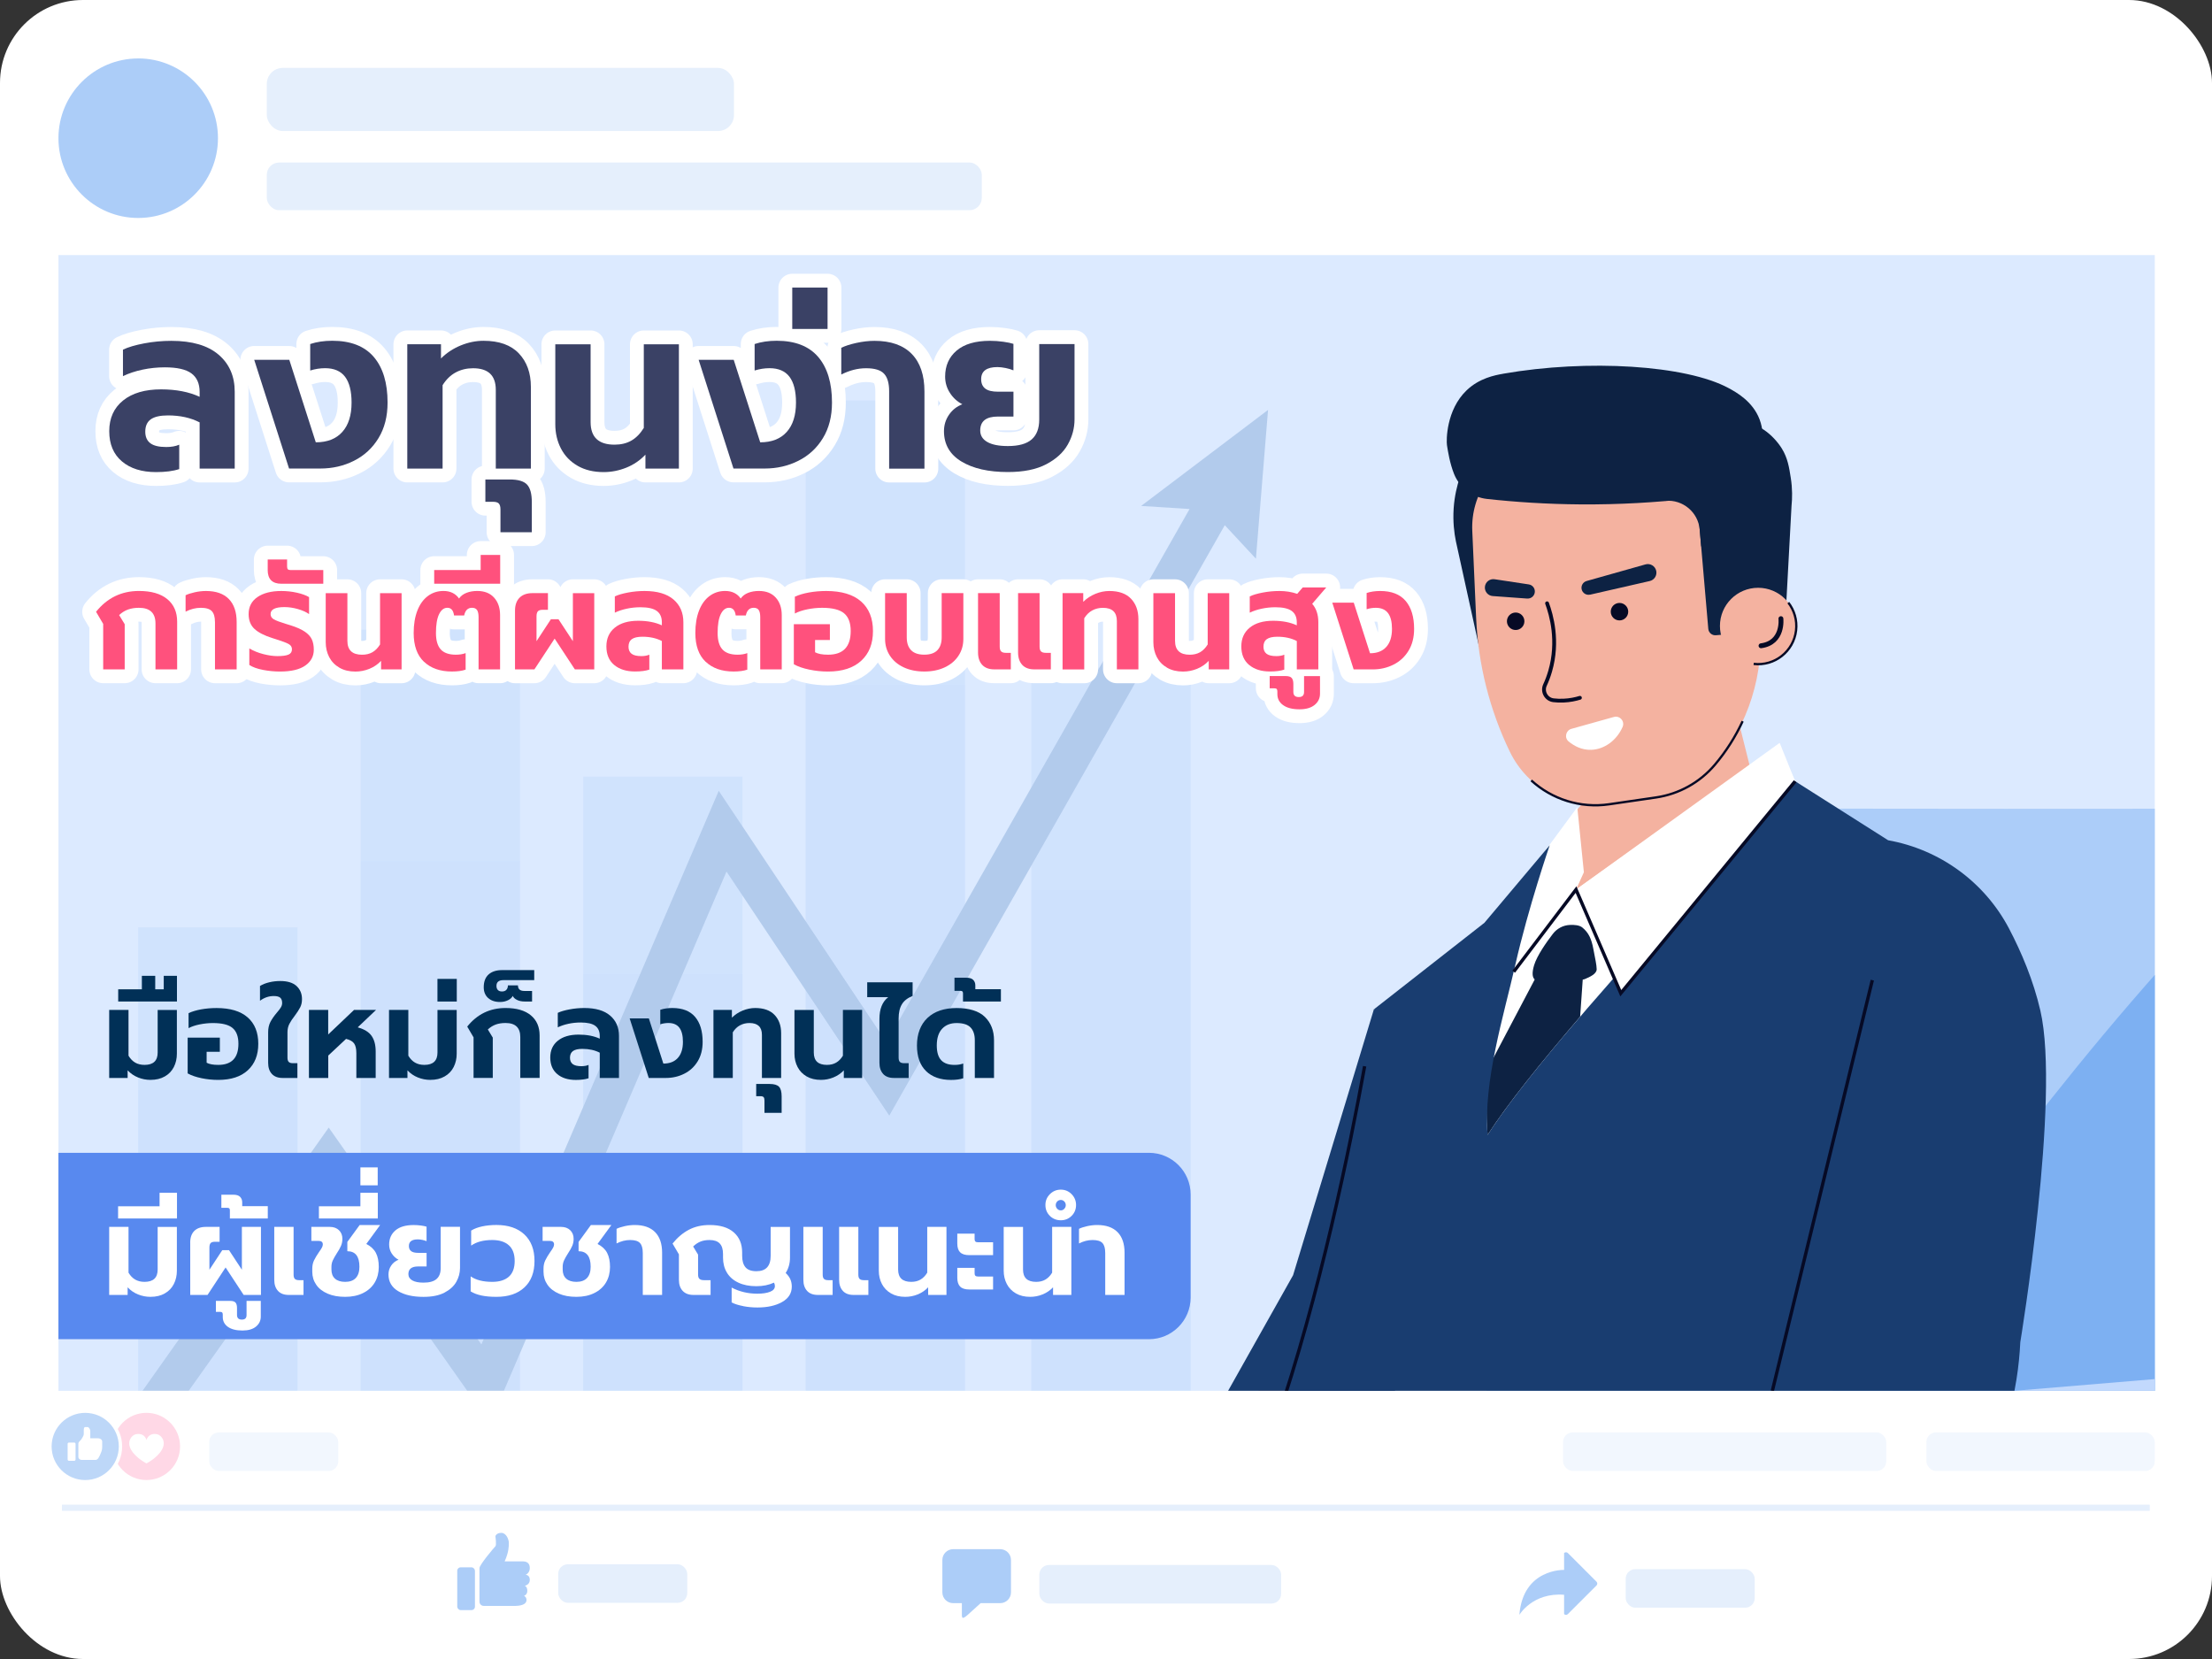 <?xml version="1.0" encoding="UTF-8"?>
<svg xmlns="http://www.w3.org/2000/svg" xmlns:xlink="http://www.w3.org/1999/xlink" viewBox="0 0 800 600">
  <rect x="0" y="0" width="800" height="600" fill="#333333" stroke="none"/>
  <defs>
    <style>
      .cls-1, .cls-2, .cls-3, .cls-4, .cls-5, .cls-6, .cls-7 {
        fill: none;
      }

      .cls-8 {
        fill: #5889ef;
      }

      .cls-9 {
        fill: #accdf8;
      }

      .cls-10, .cls-11, .cls-12, .cls-13 {
        fill: #7db0f2;
      }

      .cls-14 {
        fill: #c2d9fd;
      }

      .cls-2 {
        stroke-width: 1.38px;
      }

      .cls-2, .cls-3, .cls-4, .cls-6 {
        stroke-miterlimit: 10;
      }

      .cls-2, .cls-4, .cls-6, .cls-7 {
        stroke: #060a25;
      }

      .cls-2, .cls-5, .cls-7 {
        stroke-linecap: round;
      }

      .cls-3 {
        stroke: #7db0f2;
        stroke-width: 2.23px;
      }

      .cls-3, .cls-13 {
        opacity: .2;
      }

      .cls-4 {
        stroke-width: .83px;
      }

      .cls-15 {
        fill: #0d2243;
      }

      .cls-16 {
        isolation: isolate;
      }

      .cls-17 {
        opacity: .6;
      }

      .cls-17, .cls-18 {
        fill: #9bc1f9;
      }

      .cls-19 {
        fill: #fff;
      }

      .cls-20 {
        fill: #5183bf;
      }

      .cls-21 {
        fill: #ff7bac;
      }

      .cls-21, .cls-18, .cls-22 {
        opacity: .3;
      }

      .cls-18 {
        mix-blend-mode: multiply;
      }

      .cls-5 {
        stroke: #fff;
        stroke-width: 10px;
      }

      .cls-5, .cls-7 {
        stroke-linejoin: round;
      }

      .cls-23 {
        fill: #193d70;
      }

      .cls-24 {
        fill: #dceaff;
      }

      .cls-6 {
        stroke-width: 1.21px;
      }

      .cls-25 {
        fill: #accdf9;
      }

      .cls-26 {
        fill: #101e35;
      }

      .cls-27 {
        fill: #060a25;
      }

      .cls-28 {
        fill: #f2f2f2;
      }

      .cls-29 {
        fill: #013057;
      }

      .cls-7 {
        stroke-width: 1.76px;
      }

      .cls-30 {
        fill: #ff517d;
      }

      .cls-11 {
        opacity: .1;
      }

      .cls-12 {
        opacity: .5;
      }

      .cls-31 {
        fill: #3a4165;
      }

      .cls-32 {
        clip-path: url(#clippath);
      }

      .cls-33 {
        fill: #f4b2a0;
      }
    </style>
    <clipPath id="clippath">
      <rect class="cls-1" x="194.85" y="-81.45" width="410.75" height="758.17" transform="translate(102.59 697.85) rotate(-90)"/>
    </clipPath>
  </defs>
  <g class="cls-16">
    <g id="Layer_1" data-name="Layer 1">
      <g>
        <g>
          <g>
            <rect class="cls-19" y="0" width="800" height="600" rx="30" ry="30"/>
            <rect class="cls-13" x="96.49" y="24.56" width="168.96" height="22.83" rx="5.78" ry="5.78"/>
            <rect class="cls-13" x="96.49" y="58.78" width="258.59" height="17.24" rx="4.44" ry="4.44"/>
            <path class="cls-9" d="M49.98,21.13h0c15.92,0,28.85,12.93,28.85,28.85h0c0,15.92-12.93,28.85-28.85,28.85h0c-15.92,0-28.84-12.92-28.84-28.84h0c0-15.92,12.93-28.85,28.85-28.85Z"/>
            <g>
              <g>
                <g>
                  <rect class="cls-9" x="165.37" y="566.85" width="6.4" height="15.46" rx="1.22" ry="1.22"/>
                  <path class="cls-9" d="M191.61,571.37c0-1.82-1.51-1.82-1.51-1.82,0,0,1.51-.6,1.51-2.42,0-2.13-1.52-2.43-2.43-2.43h-6.67c1.51-3.35,1.52-5.47,1.52-6.68s-.91-3.64-2.73-3.64-2.13,1.21-2.13,1.21c0,0,.46,3.18,0,3.64-.46.46-5.76,6.68-5.76,7.9,0,.9,0,2.15,0,2.72h0v9.42c0,.84.68,1.52,1.52,1.52h11.6c2.76-.08,3.89-.96,3.89-2.12s-.91-1.52-.91-1.52c0,0,1.2-.3,1.2-1.82s-.91-1.82-.91-1.82c0,0,1.81-.31,1.81-2.13Z"/>
                </g>
                <rect class="cls-13" x="201.88" y="565.74" width="46.67" height="13.94" rx="3.48" ry="3.48"/>
                <rect class="cls-11" x="75.66" y="518.05" width="46.67" height="13.94" rx="3.48" ry="3.48"/>
                <rect class="cls-11" x="696.7" y="518.05" width="82.6" height="13.94" rx="3.48" ry="3.48"/>
                <rect class="cls-11" x="565.3" y="518.05" width="116.89" height="13.94" rx="3.48" ry="3.48"/>
              </g>
              <g>
                <path class="cls-9" d="M361.73,560.28h-17.01c-2.15,0-3.9,1.75-3.9,3.89v11.74c0,2.14,1.75,3.89,3.9,3.89h3.15v4.38s0,1.2.58.91c.43-.09,1.37-.91,1.37-.91l4.85-4.38h7.07c2.14,0,3.89-1.75,3.89-3.89v-11.74c0-2.14-1.75-3.89-3.89-3.89"/>
                <rect class="cls-13" x="375.89" y="566" width="87.45" height="13.94" rx="3.48" ry="3.48"/>
              </g>
              <g>
                <path class="cls-9" d="M577.4,572.04l-10.37-10.37c-.37-.37-.97-.37-1.35,0v6.11s-14.85-.55-16.18,16.26c0,0,4.75-8.16,16.18-7.27v6.99c.37.37.98.37,1.35,0l10.37-10.36c.37-.37.37-.98,0-1.35"/>
                <rect class="cls-13" x="587.95" y="567.51" width="46.67" height="13.94" rx="3.48" ry="3.48"/>
              </g>
            </g>
            <g>
              <path class="cls-21" d="M65.12,523.12c0,6.71-5.44,12.15-12.15,12.15s-12.15-5.44-12.15-12.15,5.44-12.15,12.15-12.15,12.15,5.44,12.15,12.15Z"/>
              <path class="cls-19" d="M56.86,518.72c-1.81-.41-3.33.3-3.88,2.04-.55-1.74-2.07-2.45-3.89-2.04-1.44.33-3.42,2.59-1.67,5.62,1.75,3.02,5.56,4.91,5.56,4.91,0,0,3.81-1.89,5.56-4.91,1.74-3.03-.23-5.29-1.67-5.62Z"/>
            </g>
            <g>
              <path class="cls-19" d="M44.18,523.13c0,7.37-5.98,13.35-13.36,13.35s-13.36-5.98-13.36-13.35,5.98-13.36,13.36-13.36,13.36,5.98,13.36,13.36Z"/>
              <path class="cls-12" d="M42.97,523.13c0,6.71-5.44,12.15-12.15,12.15s-12.15-5.44-12.15-12.15,5.44-12.15,12.15-12.15,12.15,5.44,12.15,12.15Z"/>
              <g>
                <path class="cls-19" d="M26.85,521.72h-1.9c-.27,0-.49.21-.49.48v5.63c0,.27.22.49.49.49h1.9c.27,0,.48-.22.48-.49v-5.63c0-.27-.22-.48-.48-.48Z"/>
                <path class="cls-19" d="M35.31,520.16h-2.66v-2.71c0-.47-.52-1.33-.94-1.33h-.99c-.18,0-.42.37-.42.97v1.64c0,.34-.49,1.3-.86,1.8-.36.5-1.1.94-1.1,1.61v4.8c0,.47.4,1.07,1.41,1.07h4.54c.62,0,1.12-.1,1.75-1.51.63-1.41.92-2.03.92-3.18v-1.93c0-.6-.52-1.22-1.65-1.22Z"/>
              </g>
            </g>
            <line class="cls-3" x1="22.41" y1="545.3" x2="777.49" y2="545.3"/>
          </g>
          <rect class="cls-24" x="194.85" y="-81.45" width="410.75" height="758.17" transform="translate(102.59 697.85) rotate(-90)"/>
        </g>
        <g class="cls-32">
          <g class="cls-22">
            <rect class="cls-17" x="291.37" y="144.84" width="57.62" height="445.96"/>
            <rect class="cls-17" x="210.91" y="280.87" width="57.62" height="309.93"/>
            <rect class="cls-17" x="372.99" y="241.46" width="57.62" height="349.34"/>
            <rect class="cls-17" x="130.45" y="227.73" width="57.62" height="363.08"/>
            <rect class="cls-17" x="49.98" y="335.38" width="57.62" height="255.43"/>
            <g>
              <rect class="cls-18" x="291.37" y="247.62" width="57.62" height="343.18"/>
              <rect class="cls-18" x="210.91" y="352.3" width="57.62" height="238.5"/>
              <rect class="cls-18" x="372.99" y="321.98" width="57.62" height="268.83"/>
              <rect class="cls-18" x="130.45" y="311.4" width="57.62" height="279.4"/>
              <rect class="cls-18" x="49.98" y="394.24" width="57.62" height="196.56"/>
            </g>
            <polygon class="cls-20" points="458.61 148.25 412.7 182.98 430.22 184.09 320.62 376.98 259.94 286 174.1 486.23 118.89 407.8 50.07 505.08 54.4 522.49 118.86 431.82 177.22 514.71 262.75 315.22 321.62 403.49 442.96 189.95 454.22 202.06 458.61 148.25"/>
          </g>
          <g>
            <g>
              <g>
                <path class="cls-33" d="M334,698.15l34.12-67.8,104.33-152.71,18.47,30.05s-88.65,103.12-90.57,109.77c-1.92,6.65,2.59,6.96-4.44,21.94-7.03,14.98-14,13.69-15.81,18.15-2.21,5.43-5.78,18.12-7.19,24.5-5.39,24.47-17.09,27.1-16.67,22.15,1.05-12.45,2.1-21.5,3.09-28.02-5.44,9.87-12.99,23.55-13.11,23.8-7.05,13.86-5.64,28.08-20.31,31.08,4.54-14.37,8.11-32.9,8.11-32.9Z"/>
                <g>
                  <path d="M386.74,600.2l2.56-4.08c.94-1.5,2.78-2.08,4.1-1.29l14.24,8.52c1.32.79,1.64,2.65.7,4.16l-2.56,4.08c-.94,1.5-2.78,2.08-4.1,1.29l-14.24-8.52c-1.32-.79-1.64-2.65-.7-4.16Z"/>
                  <ellipse class="cls-28" cx="388.88" cy="598.99" rx="9.27" ry="2.8" transform="translate(-325.24 606.23) rotate(-57.59)"/>
                  <path d="M392.9,591.08c.37-.09.7-.07.94.09,1.31.83.14,5.01-2.6,9.33-2.74,4.32-6.03,7.15-7.34,6.32-.26-.16-.41-.46-.49-.85,1.12-2.28,2.59-4.89,4.31-7.61,1.77-2.78,3.55-5.28,5.17-7.29Z"/>
                </g>
              </g>
              <path class="cls-23" d="M467.66,461.2l29.27-96.31,38.69,58.05s-20.32,66.48-35.4,86.64c0,0-5.91,8.07-14.03,19.2-15.78,21.63-20.13,27.88-27.26,37.52-6.35,8.59-15.84,21.16-28.07,36.39-10.9-5.96-21.79-11.91-32.69-17.87,23.16-41.21,46.33-82.42,69.49-123.62Z"/>
            </g>
            <path class="cls-15" d="M363.93,779.8l644.37-255.02,30.22,76.37c45.7,115.48-18.5,250.23-129.31,306.33l-184.4,97.28-354.33-54.65-6.55-170.3Z"/>
            <g>
              <path class="cls-25" d="M837.75,292.28c-28.52.42-203.79.15-203.79.15,0,0-43.48,37.42-47.09,43.05-3.61,5.63.04,44.18.04,44.18l-75.42,188.91,286.92-36.17s31.2-23.13,32.8-36.62c1.6-13.49,5.6-24.74,5.6-24.74,0,0,36.12-41.27,52.97-65.91,16.85-24.65,20.82-79.81,6.35-92.12-14.47-12.31-29.86-21.15-58.38-20.72Z"/>
              <path class="cls-10" d="M655.07,513.43c51.29-69.87,99.15-137.97,158.2-197.02,22.38-22.38,58.26-24.2,82.44-3.78.14.12.29.24.43.36,14.47,12.31,10.5,67.47-6.35,92.12-16.85,24.65-52.97,65.91-52.97,65.91,0,0-4.01,11.25-5.6,24.74-1.6,13.49-32.8,36.62-32.8,36.62l-156.87,15.08c.47-.82.94-1.63,1.42-2.46,4.85-9.72,4.84-24.29,12.12-31.58Z"/>
            </g>
            <polygon class="cls-33" points="634.8 284.93 621.74 232.76 567.8 295.86 569.58 333.27 593.2 325.12 634.8 284.93"/>
            <polygon class="cls-19" points="633.23 314.99 529.26 421.12 546.78 324.05 570.45 291.93 572.83 315.47 569.99 321.73 643.03 269.83 648.32 280.65 654.58 293.19 654.49 293.29 655.17 294.69 633.23 314.99"/>
            <g>
              <path class="cls-15" d="M567.69,334.52c-2.39.12-4.61,1.31-6.07,3.21-2.29,2.98-5.76,7.88-6.8,11.38-1.6,5.38.73,6.17,3.29,5.16s13.13.64,15.01-.15c1.89-.79,4.39-1.93,4.34-3.62-.05-1.69-.49-3.52-1.19-7.23-.69-3.71-1.69-5.94-4-7.83-1.04-.85-2.88-1.01-4.58-.92Z"/>
              <path class="cls-15" d="M538,410.47c-.64-7.78-.46-16.05.26-24.35l20.66-39.22,13.94,1.02-1.38,19.78c-14.18,16.54-26.65,32.05-33.47,42.77Z"/>
            </g>
            <path class="cls-23" d="M436.1,571.25l25.29-56.37c23.1-67.17,35.68-149.98,35.68-149.98l39.79-31.16,23.61-28.04s-7.67,22.26-12.45,43.3c-4.18,18.35-11.61,42.18-10.01,61.47,23.18-36.39,111.24-127.92,111.24-127.92l33.62,21.34h0c18.73,3.35,34.91,15.13,43.75,31.98,4.51,8.61,8.78,18.74,11.3,29.6,7.34,31.65-7.25,119.93-7.25,119.93-.83,17.1-5.25,38.54-19.43,57.37-29.8,39.57-91.86,53.23-154.56,32.25,4.14,40.83,8.29,81.66,12.43,122.49l-122.94-106.91s-11.27-.81-22.55-3.12c4.34-4.4,8.51-9.9,12.49-16.24Z"/>
            <line class="cls-6" x1="677.15" y1="354.48" x2="641" y2="503.01"/>
            <path class="cls-6" d="M423.61,587.49c4.34-4.4,8.51-9.9,12.49-16.24l25.29-56.37c15.98-46.46,26.92-100.41,32.15-129.26"/>
            <polygon class="cls-19" points="649.24 282.55 643.64 268.66 569.99 321.73 586.18 359.21 649.24 282.55"/>
            <polyline class="cls-6" points="649.24 282.55 586.18 359.21 569.99 321.73 547.45 351.43"/>
            <path class="cls-26" d="M211.02,664.85c2.96-34,68.41-38.88,68.41-38.88l137.21-27.69c2.32-3.6,4.64-7.19,6.96-10.79,21.42,1.07,45.72,3.51,72.17,8.31,26.55,4.82,50.23,11.1,70.72,17.65l5.28-1.22,30.33,97.02s-181.12,45.88-303.2,20.48c-2.43,22.92-10.52,142.97-10.52,142.97,0,0-38.35,13.6-100.07,6.2,16.45-52.3,19.75-180.03,22.71-214.03Z"/>
            <g>
              <path class="cls-14" d="M491.4,522.78l377.93-31.52,67.5,22.79-2.24,144.51h0c-3.98,158.85-127.58,288.9-286.03,300.94l-161.96,24.31-38.21-22.63,6.17-398.97c.32-20.65,16.25-37.7,36.83-39.41Z"/>
              <path class="cls-10" d="M492.79,584.43c.31-19.93,16.3-36.38,36.99-38.02l407.05-32.36-3.23,208.78c-2.42,156.62-123.37,237.51-279.59,248.83l-167.39,12.14,6.18-399.37Z"/>
            </g>
            <g>
              <path class="cls-15" d="M629.3,153.5c5.92-1.72,12.29,4.17,15.09,8.66,2.17,3.48,2.68,6.93,3.26,10.61.63,3.97.56,7.46.28,10.21-.84,15.6-1.69,31.21-2.53,46.81-3.14,1.8-14.33,7.91-19.1,3.82-1.71-1.47-1.98-3.69-2.18-5.74-.96-9.69-2.25-19.82-3.92-30.33-1.02-6.37-2.13-12.56-3.31-18.56l-9.11,1.73c-1.05-1.68-1.27-3.09-1.27-4.07,0-4.8,5.3-9.67,13.31-11.74l4.14-7.09c.99-1.51,2.71-3.54,5.34-4.3Z"/>
              <path class="cls-15" d="M536.09,164.23c3.77-1.16,7.76,1.57,9.55,6.52,1.05,2.91,2.05,6.49,2.63,10.67.56,3.98.6,7.46.46,10.19l.92,43.47c-2.15,2.72-7,2.36-10.92,1.77-1.97-.3-3.55-1.79-3.98-3.73-2.74-12.46-5.47-24.92-8.21-37.37-.61-2.98-1.13-7.09-.8-11.96.31-4.47,1.25-8.18,2.16-10.93l2.82-6.97c1.78-.55,3.57-1.1,5.35-1.65Z"/>
              <path class="cls-2" d="M569.25,266.23c1.62.62,4.89,1.54,8.9.21,2.15-.72,3.91-1.88,5.24-3"/>
              <path class="cls-33" d="M620.23,276.56h0c-5.42,6.42-13,10.63-21.31,11.85l-16.96,2.47c-14.85,2.17-29.4-5.55-35.93-19.06h0c-7.28-15.07-11.42-31.46-12.16-48.18l-1.4-31.63c-.59-13.24,7.73-25.24,20.33-29.33h0s18.15-6.15,18.15-6.15l20.44,3.85,34.88.43c4.31-.4,8.14,2.77,3.76-4.97l6.44,69.02c1.74,18.71-4.1,37.34-16.22,51.7Z"/>
              <path class="cls-15" d="M575.07,215.07l21.58-4.93c1.67-.38,2.72-2.05,2.34-3.72h0c-.4-1.73-2.16-2.78-3.87-2.3l-21.3,6.01c-1.3.37-2.09,1.69-1.79,3.01h0c.31,1.37,1.68,2.23,3.05,1.91Z"/>
              <path class="cls-15" d="M552.33,216.48l-12.47-.91c-1.69-.12-2.95-1.59-2.83-3.28h0c.13-1.78,1.75-3.07,3.51-2.8l12.37,1.87c1.33.2,2.28,1.39,2.18,2.73h0c-.1,1.42-1.34,2.49-2.76,2.38Z"/>
              <path class="cls-4" d="M630.25,260.83c-2.6,5.62-5.96,10.91-10.03,15.73h0c-5.42,6.42-13,10.63-21.31,11.85l-16.96,2.47c-10.42,1.52-20.7-1.83-28.15-8.63"/>
              <path class="cls-2" d="M559.52,218.19c1.52,4.18,4.28,13.67,1.11,24.56-.53,1.83-1.17,3.5-1.87,5.01-1.1,2.39.48,5.2,3.09,5.5,1.11.13,2.33.19,3.62.13,2.38-.1,4.4-.55,5.93-1.02"/>
              <g>
                <circle class="cls-27" cx="585.71" cy="221.22" r="3.16"/>
                <circle class="cls-27" cx="548.16" cy="224.69" r="3.16"/>
              </g>
              <g>
                <rect class="cls-15" x="620.5" y="163.04" width="17.08" height="58.26" transform="translate(-14.21 54.87) rotate(-4.94)"/>
                <path class="cls-15" d="M543.63,135.16c30.56-5.34,66.22-3.12,81.58,5.22,2.63,1.43,8.67,4.71,11.17,11.31.69,1.83.94,3.46,1.04,4.55-2.27,3.8-4.54,7.59-6.81,11.39-4.24,7.09-11.53,11.84-19.74,12.75-11.9,1.32-25.05,2.14-39.28,2.04-12.15-.09-23.46-.84-33.79-1.97-5.36-.59-9.96-4.1-11.95-9.11l-.02-.06c-1.5-3.79-2.17-8.1-2.48-10.05-.02-.16-.04-.28-.04-.29-.24-1.53-.34-12.64,7.11-19.77,4.6-4.41,10.18-5.47,13.23-6Z"/>
                <path class="cls-15" d="M615.36,167.84h6.19v61.98h-3.64c-1.41,0-2.55-1.14-2.55-2.55v-59.43h0Z" transform="translate(-14.82 53.99) rotate(-4.94)"/>
                <path class="cls-15" d="M602.32,181.14h0c6.31-.55,11.86,4.13,12.41,10.43l.53,6.13,12.01-21.23-4.58-7.89-15.66,1.35-4.71,11.2Z"/>
              </g>
              <g>
                <circle class="cls-33" cx="635.85" cy="226.39" r="13.81"/>
                <path class="cls-4" d="M634.24,240.11c7.57.89,14.44-4.53,15.33-12.1.44-3.74-.66-7.31-2.8-10.07"/>
                <path class="cls-7" d="M644.09,223.74s1.02,8.73-7.19,9.81"/>
              </g>
              <path class="cls-19" d="M568.34,263.59l15.34-4.29c2.15-.6,4.05,1.57,3.15,3.62-2.13,4.84-6.56,8.09-11.31,8.26-3.46.13-6.25-1.41-8.2-3.02-1.64-1.35-1.03-4,1.01-4.57Z"/>
            </g>
          </g>
        </g>
        <path class="cls-8" d="M21.13,416.93h394.4c8.32,0,15.08,6.76,15.08,15.08v37.25c0,8.32-6.76,15.08-15.08,15.08H21.13v-67.41h0Z"/>
        <g>
          <path class="cls-29" d="M49.93,389.68c-1.44-.58-2.7-1.44-3.77-2.58v2.76h-6.67v-24.61h6.99v16.56c.67,1.13,1.49,1.97,2.44,2.51.95.54,2.07.81,3.36.81,3.16,0,4.74-1.49,4.74-4.46v-15.41h6.95v15.82c0,1.78-.37,3.39-1.1,4.83-.74,1.44-1.82,2.58-3.27,3.4-1.44.83-3.17,1.24-5.2,1.24-1.53,0-3.02-.29-4.46-.87Z"/>
          <path class="cls-29" d="M42.75,357.8h8.56v-4.88h4.83v4.88h3.08v-4.88h4.78v9.29h-21.25v-4.42Z"/>
          <path class="cls-29" d="M72.84,389.93c-1.99-.41-3.65-.99-4.97-1.72v-12.93h11.64v5.11h-4.78v3.96c.95.52,2.35.78,4.19.78,4.88,0,7.31-2.55,7.31-7.64,0-2.61-.71-4.51-2.12-5.7-1.41-1.2-3.79-1.79-7.13-1.79-1.53,0-3.1.16-4.71.48-1.61.32-2.97.77-4.07,1.36v-5.43c1.26-.58,2.78-1.04,4.55-1.36,1.78-.32,3.63-.48,5.57-.48,4.94,0,8.69,1.13,11.25,3.38,2.56,2.25,3.84,5.44,3.84,9.54s-1.26,7.24-3.77,9.57c-2.51,2.33-6.09,3.5-10.72,3.5-2.06,0-4.08-.21-6.07-.62Z"/>
          <path class="cls-29" d="M98.34,388.41c-.91-.97-1.36-2.31-1.36-4.02v-11.09c0-1.44.28-2.68.83-3.73.55-1.04,1.32-2.15,2.3-3.31.64-.74,1.13-1.36,1.45-1.89.32-.52.48-1.06.48-1.61,0-.89-.23-1.53-.69-1.93-.46-.4-1.24-.6-2.35-.6-1.78,0-3.44.57-4.97,1.7v-5.34c.95-.58,2.07-1.03,3.36-1.33,1.29-.31,2.61-.46,3.96-.46,2.64,0,4.61.61,5.91,1.82,1.3,1.21,1.96,2.78,1.96,4.71,0,1.13-.21,2.12-.64,2.97-.43.84-1.09,1.86-1.98,3.06-.86,1.1-1.51,2.09-1.96,2.97-.44.87-.67,1.86-.67,2.97v9.2c0,.74.15,1.26.46,1.56.31.31.81.46,1.52.46h1.61v5.34h-5.34c-1.69,0-2.98-.48-3.89-1.45Z"/>
          <path class="cls-29" d="M111.71,365.25h6.99v8.88l9.34-8.88h7.96l-6.62,6.3c2.39.67,4.07,1.72,5.04,3.13.97,1.41,1.45,3.28,1.45,5.61v9.57h-6.99v-8.97c0-1.56-.27-2.73-.8-3.5-.54-.77-1.51-1.32-2.92-1.66l-6.44,6.03v8.1h-6.99v-24.61Z"/>
          <path class="cls-29" d="M151.13,389.68c-1.44-.58-2.7-1.44-3.77-2.58v2.76h-6.67v-24.61h6.99v16.56c.67,1.13,1.49,1.97,2.44,2.51.95.54,2.07.81,3.36.81,3.16,0,4.74-1.49,4.74-4.46v-15.41h6.95v15.82c0,1.78-.37,3.39-1.1,4.83-.74,1.44-1.82,2.58-3.27,3.4-1.44.83-3.17,1.24-5.2,1.24-1.53,0-3.02-.29-4.46-.87Z"/>
          <path class="cls-29" d="M158.21,354.03h6.99v8.19h-6.99v-8.19Z"/>
          <path class="cls-29" d="M171.28,375.19l-2.3-3.91c3.59-4.48,8.2-6.72,13.85-6.72,3.96,0,7,.87,9.13,2.62,2.13,1.75,3.2,4.19,3.2,7.31v15.36h-6.99v-14.81c0-3.37-1.78-5.06-5.34-5.06-1.32,0-2.49.18-3.52.55-1.03.37-1.99.97-2.88,1.79l1.79,2.94v14.58h-6.95v-14.67Z"/>
          <path class="cls-29" d="M176.54,360.95c-1.06-.97-1.59-2.26-1.59-3.89,0-2.05.59-3.6,1.77-4.65,1.18-1.04,2.8-1.56,4.85-1.56h11.64v3.63h-11.13c-1.69,0-2.53.69-2.53,2.07,0,.64.17,1.14.51,1.5.34.35.83.53,1.47.53.71,0,1.24-.2,1.61-.6.37-.4.55-.94.55-1.61h3.63c0,1.35.77,2.02,2.3,2.02h2.81v3.82h-2.71c-1.04,0-1.96-.19-2.74-.58-.78-.38-1.29-.87-1.54-1.45-.28.61-.84,1.13-1.7,1.56-.86.43-1.82.64-2.9.64-1.81,0-3.24-.48-4.3-1.45Z"/>
          <path class="cls-29" d="M201.52,388.44c-1.67-1.41-2.51-3.4-2.51-5.98s.91-4.6,2.74-6.07c1.82-1.47,4.33-2.21,7.52-2.21,2.97,0,5.52.49,7.64,1.47v-.97c0-1.66-.54-2.88-1.63-3.68-1.09-.8-2.84-1.2-5.27-1.2-1.5,0-2.97.15-4.42.46-1.44.31-2.73.74-3.86,1.29v-5.24c1.01-.49,2.41-.9,4.19-1.24,1.78-.34,3.57-.51,5.38-.51,4.11,0,7.23.91,9.36,2.74,2.13,1.82,3.2,4.27,3.2,7.34v15.23h-6.95v-9.15c-1.78-.92-3.86-1.38-6.26-1.38-1.56,0-2.71.26-3.43.78-.72.52-1.08,1.33-1.08,2.44,0,1.01.33,1.77.99,2.28.66.51,1.71.76,3.15.76,1.01,0,1.87-.15,2.58-.46v4.83c-1.2.4-2.73.6-4.6.6-2.82,0-5.07-.71-6.74-2.12Z"/>
          <path class="cls-29" d="M227.72,368.33h6.95l5.24,16.33c2.27,0,4.02-.68,5.24-2.05,1.23-1.36,1.84-3.3,1.84-5.82,0-2.27-.43-3.97-1.29-5.11-.86-1.13-2.18-1.7-3.96-1.7-.98,0-1.96.15-2.94.46v-5.24c1.29-.43,2.74-.64,4.37-.64,3.65,0,6.39,1.07,8.21,3.2,1.82,2.13,2.74,5.15,2.74,9.04,0,2.73-.6,5.08-1.79,7.04-1.2,1.96-2.81,3.46-4.85,4.48-2.04,1.03-4.27,1.54-6.69,1.54h-6.16l-6.9-21.53Z"/>
          <path class="cls-29" d="M258.03,365.25h6.67v2.81c1.1-1.1,2.41-1.96,3.91-2.58,1.5-.61,3-.92,4.51-.92,3.1,0,5.44.84,7.02,2.51,1.58,1.67,2.37,3.87,2.37,6.6v16.19h-6.95v-15.59c0-2.85-1.5-4.28-4.51-4.28-1.26,0-2.4.28-3.43.83-1.03.55-1.89,1.4-2.6,2.53v16.51h-6.99v-24.61Z"/>
          <path class="cls-29" d="M276.48,397.96c0-.55-.11-.94-.32-1.17-.21-.23-.6-.34-1.15-.34h-1.52v-4.42h4.83c1.66,0,2.8.34,3.43,1.01.63.67.94,1.84.94,3.5v5.93h-6.21v-4.51Z"/>
          <path class="cls-29" d="M291.75,389.31c-1.44-.83-2.54-1.96-3.29-3.4-.75-1.44-1.13-3.05-1.13-4.83v-15.82h6.99v15.41c0,2.98,1.58,4.46,4.74,4.46,1.29,0,2.4-.27,3.33-.81.94-.54,1.76-1.37,2.46-2.51v-16.56h6.95v24.61h-6.62v-2.76c-1.07,1.13-2.34,1.99-3.8,2.58s-2.95.87-4.48.87c-1.99,0-3.71-.41-5.15-1.24Z"/>
          <path class="cls-29" d="M319.42,388.41c-.9-.97-1.36-2.31-1.36-4.02v-15.87c0-3.62,1.06-6.24,3.17-7.87h-7.59v-5.38h16.42v4.92c-1.78.71-3.07,1.7-3.86,2.99-.8,1.29-1.2,3.02-1.2,5.2v14.12c0,.74.15,1.26.46,1.56.31.31.83.46,1.56.46h1.61v5.34h-5.34c-1.69,0-2.98-.48-3.89-1.45Z"/>
          <path class="cls-29" d="M334.94,387.38c-2.21-2.12-3.31-5.21-3.31-9.29s1.27-7.58,3.82-9.96c2.54-2.38,6.06-3.56,10.53-3.56s8.04,1.07,10.23,3.22c2.19,2.15,3.29,4.97,3.29,8.46v13.62h-6.95v-13.66c0-2.02-.51-3.56-1.54-4.62-1.03-1.06-2.71-1.59-5.04-1.59-2.21,0-3.96.69-5.24,2.07-1.29,1.38-1.93,3.39-1.93,6.03,0,2.42.53,4.2,1.59,5.34,1.06,1.13,2.68,1.7,4.85,1.7,1.17,0,2.21-.17,3.13-.51v5.34c-1.2.4-2.67.6-4.42.6-3.8,0-6.81-1.06-9.02-3.17Z"/>
          <path class="cls-29" d="M348.28,359.27c0-.34-.07-.58-.21-.71s-.38-.21-.71-.21h-2.16v-4.74h4.32c1.13,0,1.96.26,2.46.78s.76,1.18.76,1.98v1.38h9.25v4.46h-13.71v-2.94Z"/>
        </g>
        <g>
          <path class="cls-19" d="M49.93,468.15c-1.44-.58-2.7-1.44-3.77-2.58v2.76h-6.67v-24.61h6.99v16.56c.67,1.13,1.49,1.97,2.44,2.51.95.54,2.07.81,3.36.81,3.16,0,4.74-1.49,4.74-4.46v-15.41h6.95v15.82c0,1.78-.37,3.39-1.1,4.83-.74,1.44-1.82,2.58-3.27,3.4-1.44.83-3.17,1.24-5.2,1.24-1.53,0-3.02-.29-4.46-.87Z"/>
          <path class="cls-19" d="M42.71,436.27h15v-4.88h6.3v9.29h-21.3v-4.42Z"/>
          <path class="cls-19" d="M68.79,449.38c0-1.81.49-3.2,1.47-4.19.98-.98,2.38-1.47,4.19-1.47h4.97v5.38h-1.66c-.74,0-1.26.15-1.56.46-.31.31-.46.86-.46,1.66v8l4.65-7.08h2.44l4.65,7.08v-15.5h6.9v24.61h-6.26l-6.53-9.94-6.53,9.94h-6.26v-18.95Z"/>
          <path class="cls-19" d="M82.43,479.88c-1.24-.89-1.86-2.07-1.86-3.54v-.83c0-.4-.07-.67-.21-.83-.14-.15-.39-.23-.76-.23h-1.52v-3.96h5.2c.92,0,1.56.21,1.91.62.35.41.53,1.06.53,1.95v2.53c0,1.1.58,1.66,1.75,1.66s1.7-.55,1.7-1.66v-5.11h5.15v5.66c0,1.47-.58,2.68-1.73,3.63-1.15.95-2.78,1.43-4.9,1.43-2.27,0-4.02-.44-5.27-1.33Z"/>
          <path class="cls-19" d="M83.14,437.74c0-.34-.07-.58-.21-.71s-.38-.21-.71-.21h-2.16v-4.74h4.32c1.13,0,1.96.26,2.46.78s.76,1.18.76,1.98v1.38h9.25v4.46h-13.71v-2.94Z"/>
          <path class="cls-19" d="M100.55,466.88c-.9-.97-1.36-2.31-1.36-4.02v-19.14h6.99v17.25c0,.74.15,1.26.46,1.56.31.31.81.46,1.52.46h1.61v5.34h-5.34c-1.69,0-2.98-.48-3.89-1.45Z"/>
          <path class="cls-19" d="M118.51,467.87c-1.81-.77-3.19-1.84-4.14-3.22-.95-1.38-1.43-2.94-1.43-4.69v-1.15c0-1.1.21-2.1.64-2.99.43-.89,1.03-1.89,1.79-2.99.49-.67.84-1.22,1.06-1.63.21-.41.32-.79.32-1.13,0-.86-.52-1.29-1.56-1.29h-2.58v-5.06h6.67c1.38,0,2.48.4,3.31,1.2.83.8,1.24,1.84,1.24,3.13,0,.92-.17,1.77-.51,2.55-.34.78-.84,1.68-1.52,2.69-.64,1.01-1.13,1.87-1.45,2.58-.32.71-.48,1.47-.48,2.3v.97c0,1.44.43,2.55,1.29,3.31.86.77,2.09,1.15,3.68,1.15,1.69,0,2.97-.47,3.84-1.4.87-.94,1.31-2.29,1.31-4.07,0-3.74-1.46-5.61-4.37-5.61v-3.36l4.46-6.12h7.41l-5.01,6.85c1.62.83,2.78,1.91,3.47,3.24s1.04,3.03,1.04,5.08-.48,3.99-1.45,5.61c-.97,1.63-2.37,2.9-4.21,3.82-1.84.92-4,1.38-6.49,1.38s-4.54-.38-6.35-1.15Z"/>
          <path class="cls-19" d="M115.34,436.27h15v-4.88h6.3v9.29h-21.3v-4.42Z"/>
          <path class="cls-19" d="M130.34,422.2h6.26v6.49h-6.26v-6.49Z"/>
          <path class="cls-19" d="M143.95,466.93c-2.3-1.4-3.45-3.4-3.45-6,0-1.2.33-2.28.99-3.24.66-.97,1.54-1.66,2.65-2.09-1.01-.52-1.83-1.27-2.46-2.25-.63-.98-.94-2.05-.94-3.22,0-2.15.76-3.86,2.28-5.15,1.52-1.29,3.72-1.93,6.6-1.93.89,0,1.77.06,2.65.18.87.12,1.54.26,2,.41v5.24c-.43-.18-.94-.34-1.54-.46-.6-.12-1.14-.18-1.63-.18-2.15,0-3.22.8-3.22,2.39,0,.83.27,1.45.81,1.86.54.41,1.37.62,2.51.62h3.08v4.92h-3.08c-2.33,0-3.5.92-3.5,2.76,0,.98.47,1.74,1.4,2.28.94.54,2.29.81,4.07.81,2.15,0,3.72-.44,4.71-1.31,1-.87,1.5-2.19,1.5-3.93v-14.95h6.99v14.9c0,1.75-.45,3.41-1.33,4.99-.89,1.58-2.32,2.88-4.28,3.91-1.96,1.03-4.49,1.54-7.59,1.54-3.83,0-6.9-.7-9.2-2.09Z"/>
          <path class="cls-19" d="M170.22,467.05v-5.43c1.9,1.32,4.51,1.98,7.82,1.98,2.58,0,4.57-.62,5.98-1.86,1.41-1.24,2.12-3.14,2.12-5.68s-.71-4.45-2.12-5.7c-1.41-1.26-3.4-1.89-5.98-1.89-3.19,0-5.73.67-7.64,2.02v-5.43c1.07-.67,2.41-1.18,4-1.52,1.59-.34,3.31-.51,5.15-.51,4.29,0,7.66,1.14,10.1,3.43,2.44,2.29,3.66,5.48,3.66,9.59s-1.22,7.3-3.66,9.57c-2.44,2.27-5.8,3.4-10.1,3.4s-7.19-.66-9.34-1.98Z"/>
          <path class="cls-19" d="M202.14,467.87c-1.81-.77-3.19-1.84-4.14-3.22-.95-1.38-1.43-2.94-1.43-4.69v-1.15c0-1.1.21-2.1.64-2.99.43-.89,1.03-1.89,1.79-2.99.49-.67.84-1.22,1.06-1.63.21-.41.32-.79.32-1.13,0-.86-.52-1.29-1.56-1.29h-2.58v-5.06h6.67c1.38,0,2.48.4,3.31,1.2.83.8,1.24,1.84,1.24,3.13,0,.92-.17,1.77-.51,2.55-.34.78-.84,1.68-1.52,2.69-.64,1.01-1.13,1.87-1.45,2.58-.32.71-.48,1.47-.48,2.3v.97c0,1.44.43,2.55,1.29,3.31.86.77,2.09,1.15,3.68,1.15,1.69,0,2.97-.47,3.84-1.4.87-.94,1.31-2.29,1.31-4.07,0-3.74-1.46-5.61-4.37-5.61v-3.36l4.46-6.12h7.41l-5.01,6.85c1.62.83,2.78,1.91,3.47,3.24s1.04,3.03,1.04,5.08-.48,3.99-1.45,5.61c-.97,1.63-2.37,2.9-4.21,3.82-1.84.92-4,1.38-6.49,1.38s-4.54-.38-6.35-1.15Z"/>
          <path class="cls-19" d="M232.46,453.02c0-1.59-.34-2.75-1.01-3.47-.67-.72-1.86-1.08-3.54-1.08s-3.27.41-4.92,1.24v-5.29c.74-.37,1.73-.69,2.97-.97,1.24-.28,2.45-.41,3.61-.41,3.22,0,5.67.86,7.36,2.58,1.69,1.72,2.53,4.2,2.53,7.45v15.27h-6.99v-15.32Z"/>
          <path class="cls-19" d="M268.75,472.36c-1.69-.32-3.07-.76-4.14-1.31v-5.38c2.82,1.47,5.92,2.21,9.29,2.21,1.9,0,3.43-.23,4.6-.69,1.17-.46,1.75-1.15,1.75-2.07,0-.43-.11-.84-.32-1.24-1.87.86-4,1.29-6.39,1.29-2.51,0-4.68-.43-6.51-1.29-1.83-.86-3.21-2.07-4.14-3.63-.94-1.56-1.4-3.37-1.4-5.43v-1.29c0-1.72-.4-2.99-1.2-3.82-.8-.83-2.02-1.24-3.68-1.24-1.23,0-2.31.18-3.24.55-.94.37-1.83.97-2.69,1.79l1.79,2.94v7.22c0,.74.17,1.26.51,1.56.34.31.89.46,1.66.46h2.35v5.34h-6.16c-1.69,0-2.99-.48-3.91-1.45-.92-.97-1.38-2.31-1.38-4.02v-9.2l-2.3-3.91c1.75-2.18,3.71-3.84,5.89-4.99,2.18-1.15,4.68-1.72,7.5-1.72,3.8,0,6.72.88,8.74,2.65,2.02,1.76,3.04,4.19,3.04,7.29v1.2c0,1.81.4,3.19,1.2,4.14.8.95,2.12,1.43,3.96,1.43,3.43,0,5.15-1.85,5.15-5.57v-10.44h6.99v11.09c0,2.09-.52,3.94-1.56,5.57.77.71,1.33,1.46,1.68,2.25.35.8.53,1.69.53,2.67,0,2.39-1.17,4.25-3.5,5.57-2.33,1.32-5.31,1.98-8.92,1.98-1.75,0-3.47-.16-5.15-.48Z"/>
          <path class="cls-19" d="M291.91,466.88c-.9-.97-1.36-2.31-1.36-4.02v-19.14h6.99v17.25c0,.74.15,1.26.46,1.56.31.31.81.46,1.52.46h1.61v5.34h-5.34c-1.69,0-2.98-.48-3.89-1.45ZM304.84,466.88c-.9-.97-1.36-2.31-1.36-4.02v-19.14h6.95v17.25c0,.74.15,1.26.46,1.56.31.31.83.46,1.56.46h1.61v5.34h-5.34c-1.69,0-2.98-.48-3.89-1.45Z"/>
          <path class="cls-19" d="M322.25,467.78c-1.44-.83-2.54-1.96-3.29-3.4-.75-1.44-1.13-3.05-1.13-4.83v-15.82h6.99v15.41c0,2.98,1.58,4.46,4.74,4.46,1.29,0,2.4-.27,3.33-.81.94-.54,1.76-1.37,2.46-2.51v-16.56h6.95v24.61h-6.62v-2.76c-1.07,1.13-2.34,1.99-3.8,2.58s-2.95.87-4.48.87c-1.99,0-3.71-.41-5.15-1.24Z"/>
          <path class="cls-19" d="M347.23,452.9c-.67-.69-1.01-1.74-1.01-3.15v-3.59h6.26v1.98c0,.4.09.69.28.87.18.18.51.28.97.28h5.43v4.65h-8.6c-1.53,0-2.64-.35-3.31-1.04ZM347.23,465.3c-.67-.71-1.01-1.76-1.01-3.17v-3.59h6.26v1.98c0,.4.09.69.28.87.18.18.51.28.97.28h5.43v4.69h-8.6c-1.53,0-2.64-.35-3.31-1.06Z"/>
          <path class="cls-19" d="M367.42,467.78c-1.44-.83-2.54-1.96-3.29-3.4-.75-1.44-1.13-3.05-1.13-4.83v-15.82h6.99v15.41c0,2.98,1.58,4.46,4.74,4.46,1.29,0,2.4-.27,3.33-.81.94-.54,1.76-1.37,2.46-2.51v-16.56h6.95v24.61h-6.62v-2.76c-1.07,1.13-2.34,1.99-3.8,2.58s-2.95.87-4.48.87c-1.99,0-3.71-.41-5.15-1.24Z"/>
          <path class="cls-19" d="M379.7,439.74c-1.07-1.06-1.61-2.37-1.61-3.93s.54-2.84,1.63-3.93c1.09-1.09,2.4-1.63,3.93-1.63s2.84.54,3.91,1.63c1.07,1.09,1.61,2.4,1.61,3.93s-.54,2.88-1.61,3.93c-1.07,1.06-2.38,1.59-3.91,1.59s-2.88-.53-3.96-1.59ZM384.92,437.17c.35-.38.53-.82.53-1.31,0-.52-.18-.97-.53-1.33-.35-.37-.77-.55-1.26-.55-.52,0-.96.18-1.31.55-.35.37-.53.81-.53,1.33,0,.49.18.93.53,1.31.35.38.79.58,1.31.58.49,0,.91-.19,1.26-.58Z"/>
          <path class="cls-19" d="M399.71,453.02c0-1.59-.34-2.75-1.01-3.47-.67-.72-1.86-1.08-3.54-1.08s-3.27.41-4.92,1.24v-5.29c.74-.37,1.73-.69,2.97-.97,1.24-.28,2.45-.41,3.61-.41,3.22,0,5.67.86,7.36,2.58,1.69,1.72,2.53,4.2,2.53,7.45v15.27h-6.99v-15.32Z"/>
        </g>
        <g>
          <g>
            <path class="cls-29" d="M37.32,225.64l-2.58-4.38c4.02-5.02,9.19-7.53,15.52-7.53,4.43,0,7.84.98,10.23,2.94,2.39,1.96,3.58,4.69,3.58,8.2v17.22h-7.84v-16.6c0-3.78-1.99-5.67-5.98-5.67-1.48,0-2.79.21-3.94.62-1.15.41-2.23,1.08-3.22,2.01l2.01,3.3v16.34h-7.78v-16.45Z"/>
            <path class="cls-29" d="M77.74,224.92c0-1.79-.38-3.08-1.13-3.89-.76-.81-2.08-1.21-3.97-1.21s-3.66.46-5.52,1.39v-5.93c.82-.41,1.93-.77,3.33-1.08,1.39-.31,2.74-.46,4.05-.46,3.61,0,6.36.96,8.25,2.89,1.89,1.93,2.84,4.71,2.84,8.35v17.12h-7.84v-17.17Z"/>
            <path class="cls-29" d="M95.09,242.27c-2.08-.4-3.72-.99-4.92-1.78v-5.98c1.51.89,3.2,1.58,5.08,2.06,1.87.48,3.57.72,5.08.72,1.82,0,3.15-.18,4-.54.84-.36,1.26-1.01,1.26-1.93,0-.83-.4-1.46-1.21-1.91-.81-.45-2.31-1.01-4.51-1.7l-1.29-.41c-2.96-.93-5.14-2.04-6.55-3.35-1.41-1.31-2.11-3.09-2.11-5.36,0-2.65,1.06-4.7,3.2-6.16,2.13-1.46,5-2.19,8.61-2.19,1.96,0,3.85.21,5.67.62,1.82.41,3.28.95,4.38,1.6v6.13c-1.1-.76-2.47-1.37-4.1-1.83-1.63-.46-3.24-.7-4.82-.7-3.33,0-5,.84-5,2.53,0,.82.39,1.46,1.19,1.91.79.45,2.2.98,4.23,1.6l1.86.57c2.17.69,3.86,1.44,5.08,2.27,1.22.82,2.07,1.75,2.55,2.78.48,1.03.72,2.29.72,3.76,0,2.37-1.02,4.28-3.07,5.72-2.05,1.44-5.1,2.17-9.15,2.17-2.03,0-4.08-.2-6.16-.59Z"/>
            <path class="cls-29" d="M96.82,206.11v-3.76h7.01v2.53c0,.48.1.82.28,1.01s.54.28,1.06.28h11.75v4.95h-15.16c-3.3,0-4.95-1.67-4.95-5Z"/>
            <path class="cls-29" d="M122.75,241.47c-1.62-.93-2.84-2.2-3.69-3.81-.84-1.62-1.26-3.42-1.26-5.41v-17.73h7.84v17.27c0,3.33,1.77,5,5.31,5,1.44,0,2.69-.3,3.74-.9,1.05-.6,1.97-1.54,2.76-2.81v-18.56h7.79v27.58h-7.42v-3.09c-1.2,1.27-2.62,2.23-4.25,2.89-1.63.65-3.31.98-5.03.98-2.23,0-4.16-.46-5.77-1.39Z"/>
            <path class="cls-29" d="M153.32,239.33c-2.47-2.35-3.71-5.82-3.71-10.39,0-3.13.45-5.83,1.34-8.12.89-2.29,2.16-4.04,3.79-5.26,1.63-1.22,3.51-1.83,5.65-1.83,1.27,0,2.38.24,3.33.72.94.48,1.71,1.15,2.29,2.01.65-.93,1.55-1.61,2.71-2.06,1.15-.45,2.45-.67,3.89-.67,2.61,0,4.64.8,6.08,2.4,1.44,1.6,2.17,3.7,2.17,6.32v19.64h-7.78v-18.87c0-1.17-.18-2.03-.54-2.58-.36-.55-.97-.83-1.83-.83-1.51,0-2.46.93-2.84,2.78h-3.66c-.24-1.86-1.05-2.78-2.42-2.78-1.24,0-2.23.77-2.99,2.32-.76,1.55-1.13,3.81-1.13,6.81,0,2.68.58,4.66,1.73,5.93,1.15,1.27,2.98,1.91,5.49,1.91,1.31,0,2.47-.19,3.51-.57v5.98c-1.34.45-2.99.67-4.95.67-4.26,0-7.63-1.18-10.1-3.53Z"/>
            <path class="cls-29" d="M157.03,206.16h16.81v-5.46h7.06v10.41h-23.87v-4.95Z"/>
            <path class="cls-29" d="M186.26,220.85c0-2.03.55-3.59,1.65-4.69s2.66-1.65,4.69-1.65h5.57v6.03h-1.86c-.82,0-1.41.17-1.75.52s-.52.96-.52,1.86v8.97l5.21-7.94h2.73l5.21,7.94v-17.37h7.73v27.58h-7.01l-7.32-11.14-7.32,11.14h-7.01v-21.24Z"/>
            <path class="cls-29" d="M222.12,240.49c-1.87-1.58-2.81-3.81-2.81-6.7s1.02-5.16,3.07-6.81c2.04-1.65,4.85-2.47,8.43-2.47,3.33,0,6.19.55,8.56,1.65v-1.08c0-1.86-.61-3.23-1.83-4.12-1.22-.89-3.19-1.34-5.9-1.34-1.68,0-3.33.17-4.95.52-1.62.34-3.06.82-4.33,1.44v-5.88c1.13-.55,2.7-1.01,4.69-1.39,1.99-.38,4-.57,6.03-.57,4.61,0,8.1,1.02,10.49,3.07,2.39,2.04,3.58,4.79,3.58,8.22v17.06h-7.78v-10.26c-1.99-1.03-4.33-1.55-7.01-1.55-1.75,0-3.03.29-3.84.88-.81.58-1.21,1.5-1.21,2.73,0,1.13.37,1.98,1.11,2.55.74.57,1.92.85,3.53.85,1.13,0,2.1-.17,2.89-.52v5.41c-1.34.45-3.06.67-5.16.67-3.16,0-5.68-.79-7.55-2.37Z"/>
            <path class="cls-29" d="M255.19,239.33c-2.47-2.35-3.71-5.82-3.71-10.39,0-3.13.45-5.83,1.34-8.12.89-2.29,2.16-4.04,3.79-5.26,1.63-1.22,3.51-1.83,5.65-1.83,1.27,0,2.38.24,3.33.72.94.48,1.71,1.15,2.29,2.01.65-.93,1.55-1.61,2.71-2.06,1.15-.45,2.45-.67,3.89-.67,2.61,0,4.64.8,6.08,2.4,1.44,1.6,2.17,3.7,2.17,6.32v19.64h-7.78v-18.87c0-1.17-.18-2.03-.54-2.58-.36-.55-.97-.83-1.83-.83-1.51,0-2.46.93-2.84,2.78h-3.66c-.24-1.86-1.05-2.78-2.42-2.78-1.24,0-2.23.77-2.99,2.32-.76,1.55-1.13,3.81-1.13,6.81,0,2.68.58,4.66,1.73,5.93,1.15,1.27,2.98,1.91,5.49,1.91,1.31,0,2.47-.19,3.51-.57v5.98c-1.34.45-2.99.67-4.95.67-4.26,0-7.63-1.18-10.1-3.53Z"/>
            <path class="cls-29" d="M292.67,242.17c-2.23-.46-4.09-1.11-5.57-1.93v-14.49h13.04v5.72h-5.36v4.43c1.06.58,2.63.88,4.69.88,5.46,0,8.2-2.85,8.2-8.56,0-2.92-.79-5.05-2.37-6.39-1.58-1.34-4.25-2.01-7.99-2.01-1.72,0-3.48.18-5.28.54-1.8.36-3.33.87-4.56,1.52v-6.08c1.41-.65,3.11-1.16,5.1-1.52,1.99-.36,4.07-.54,6.24-.54,5.53,0,9.74,1.26,12.61,3.79,2.87,2.53,4.3,6.09,4.3,10.7s-1.41,8.11-4.23,10.72c-2.82,2.61-6.82,3.92-12.01,3.92-2.3,0-4.57-.23-6.81-.7Z"/>
            <path class="cls-29" d="M326.8,241.34c-2.13-1.01-3.78-2.41-4.95-4.2-1.17-1.79-1.75-3.81-1.75-6.08v-16.55h7.84v16.03c0,1.99.52,3.53,1.57,4.61,1.05,1.08,2.64,1.62,4.77,1.62s3.71-.54,4.74-1.62c1.03-1.08,1.55-2.62,1.55-4.61v-16.03h7.84v16.55c0,2.27-.58,4.3-1.75,6.08-1.17,1.79-2.82,3.19-4.95,4.2-2.13,1.01-4.61,1.52-7.42,1.52s-5.34-.51-7.48-1.52Z"/>
            <path class="cls-29" d="M355.24,240.47c-1.01-1.08-1.52-2.59-1.52-4.51v-21.45h7.84v19.33c0,.83.17,1.41.52,1.75.34.34.91.52,1.7.52h1.8v5.98h-5.98c-1.89,0-3.34-.54-4.36-1.62ZM369.72,240.47c-1.01-1.08-1.52-2.59-1.52-4.51v-21.45h7.78v19.33c0,.83.17,1.41.52,1.75.34.34.93.52,1.75.52h1.8v5.98h-5.98c-1.89,0-3.34-.54-4.36-1.62Z"/>
            <path class="cls-29" d="M384.29,214.51h7.48v3.15c1.24-1.24,2.7-2.2,4.38-2.89,1.68-.69,3.37-1.03,5.05-1.03,3.47,0,6.09.94,7.86,2.81,1.77,1.87,2.66,4.34,2.66,7.4v18.15h-7.79v-17.48c0-3.2-1.68-4.79-5.05-4.79-1.41,0-2.69.31-3.84.93-1.15.62-2.12,1.56-2.91,2.84v18.51h-7.84v-27.58Z"/>
            <path class="cls-29" d="M422.08,241.47c-1.62-.93-2.84-2.2-3.69-3.81-.84-1.62-1.26-3.42-1.26-5.41v-17.73h7.84v17.27c0,3.33,1.77,5,5.31,5,1.44,0,2.69-.3,3.74-.9,1.05-.6,1.97-1.54,2.76-2.81v-18.56h7.79v27.58h-7.42v-3.09c-1.2,1.27-2.62,2.23-4.25,2.89-1.63.65-3.31.98-5.03.98-2.23,0-4.16-.46-5.77-1.39Z"/>
            <path class="cls-29" d="M451.75,240.49c-1.87-1.58-2.81-3.81-2.81-6.7s1.02-5.16,3.07-6.81c2.04-1.65,4.85-2.47,8.43-2.47,3.33,0,6.19.55,8.56,1.65v-1.08c0-1.86-.61-3.23-1.83-4.12-1.22-.89-3.19-1.34-5.9-1.34-1.68,0-3.33.17-4.95.52-1.62.34-3.06.82-4.33,1.44v-5.88c1.13-.55,2.7-1.01,4.69-1.39,1.99-.38,4-.57,6.03-.57,2.3,0,4.45.34,6.44,1.03l2.01-2.32h8.51l-5.1,5.93c1.48,1.68,2.22,3.9,2.22,6.65v17.06h-7.78v-10.26c-1.99-1.03-4.33-1.55-7.01-1.55-1.75,0-3.03.29-3.84.88-.81.58-1.21,1.5-1.21,2.73,0,1.13.37,1.98,1.11,2.55.74.57,1.92.85,3.53.85,1.13,0,2.1-.17,2.89-.52v5.41c-1.34.45-3.06.67-5.16.67-3.16,0-5.68-.79-7.55-2.37Z"/>
            <path class="cls-29" d="M464.07,255.03c-1.39-1-2.09-2.32-2.09-3.97v-.93c0-.45-.08-.76-.23-.93-.15-.17-.44-.26-.85-.26h-1.7v-4.43h5.83c1.03,0,1.74.23,2.14.7.4.46.59,1.19.59,2.19v2.84c0,1.24.65,1.86,1.96,1.86s1.91-.62,1.91-1.86v-5.72h5.77v6.34c0,1.65-.64,3.01-1.93,4.07-1.29,1.06-3.12,1.6-5.49,1.6-2.54,0-4.51-.5-5.9-1.5Z"/>
            <path class="cls-29" d="M481.83,217.96h7.78l5.88,18.3c2.54,0,4.5-.76,5.88-2.29,1.37-1.53,2.06-3.7,2.06-6.52,0-2.54-.48-4.45-1.44-5.72-.96-1.27-2.44-1.91-4.43-1.91-1.1,0-2.2.17-3.3.52v-5.88c1.44-.48,3.08-.72,4.9-.72,4.09,0,7.16,1.19,9.2,3.58,2.04,2.39,3.07,5.77,3.07,10.13,0,3.06-.67,5.69-2.01,7.89-1.34,2.2-3.15,3.88-5.44,5.03-2.29,1.15-4.79,1.73-7.5,1.73h-6.91l-7.73-24.13Z"/>
          </g>
          <g>
            <path class="cls-5" d="M37.32,225.64l-2.58-4.38c4.02-5.02,9.19-7.53,15.52-7.53,4.43,0,7.84.98,10.23,2.94,2.39,1.96,3.58,4.69,3.58,8.2v17.22h-7.84v-16.6c0-3.78-1.99-5.67-5.98-5.67-1.48,0-2.79.21-3.94.62-1.15.41-2.23,1.08-3.22,2.01l2.01,3.3v16.34h-7.78v-16.45Z"/>
            <path class="cls-5" d="M77.74,224.92c0-1.79-.38-3.08-1.13-3.89-.76-.81-2.08-1.21-3.97-1.21s-3.66.46-5.52,1.39v-5.93c.82-.41,1.93-.77,3.33-1.08,1.39-.31,2.74-.46,4.05-.46,3.61,0,6.36.96,8.25,2.89,1.89,1.93,2.84,4.71,2.84,8.35v17.12h-7.84v-17.17Z"/>
            <path class="cls-5" d="M95.09,242.27c-2.08-.4-3.72-.99-4.92-1.78v-5.98c1.51.89,3.2,1.58,5.08,2.06,1.87.48,3.57.72,5.08.72,1.82,0,3.15-.18,4-.54.84-.36,1.26-1.01,1.26-1.93,0-.83-.4-1.46-1.21-1.91-.81-.45-2.31-1.01-4.51-1.7l-1.29-.41c-2.96-.93-5.14-2.04-6.55-3.35-1.41-1.31-2.11-3.09-2.11-5.36,0-2.65,1.06-4.7,3.2-6.16,2.13-1.46,5-2.19,8.61-2.19,1.96,0,3.85.21,5.67.62,1.82.41,3.28.95,4.38,1.6v6.13c-1.1-.76-2.47-1.37-4.1-1.83-1.63-.46-3.24-.7-4.82-.7-3.33,0-5,.84-5,2.53,0,.82.39,1.46,1.19,1.91.79.45,2.2.98,4.23,1.6l1.86.57c2.17.69,3.86,1.44,5.08,2.27,1.22.82,2.07,1.75,2.55,2.78.48,1.03.72,2.29.72,3.76,0,2.37-1.02,4.28-3.07,5.72-2.05,1.44-5.1,2.17-9.15,2.17-2.03,0-4.08-.2-6.16-.59Z"/>
            <path class="cls-5" d="M96.82,206.11v-3.76h7.01v2.53c0,.48.1.82.28,1.01s.54.28,1.06.28h11.75v4.95h-15.16c-3.3,0-4.95-1.67-4.95-5Z"/>
            <path class="cls-5" d="M122.75,241.47c-1.62-.93-2.84-2.2-3.69-3.81-.84-1.62-1.26-3.42-1.26-5.41v-17.73h7.84v17.27c0,3.33,1.77,5,5.31,5,1.44,0,2.69-.3,3.74-.9,1.05-.6,1.97-1.54,2.76-2.81v-18.56h7.79v27.58h-7.42v-3.09c-1.2,1.27-2.62,2.23-4.25,2.89-1.63.65-3.31.98-5.03.98-2.23,0-4.16-.46-5.77-1.39Z"/>
            <path class="cls-5" d="M153.32,239.33c-2.47-2.35-3.71-5.82-3.71-10.39,0-3.13.45-5.83,1.34-8.12.89-2.29,2.16-4.04,3.79-5.26,1.63-1.22,3.51-1.83,5.65-1.83,1.27,0,2.38.24,3.33.72.94.48,1.71,1.15,2.29,2.01.65-.93,1.55-1.61,2.71-2.06,1.15-.45,2.45-.67,3.89-.67,2.61,0,4.64.8,6.08,2.4,1.44,1.6,2.17,3.7,2.17,6.32v19.64h-7.78v-18.87c0-1.17-.18-2.03-.54-2.58-.36-.55-.97-.83-1.83-.83-1.51,0-2.46.93-2.84,2.78h-3.66c-.24-1.86-1.05-2.78-2.42-2.78-1.24,0-2.23.77-2.99,2.32-.76,1.55-1.13,3.81-1.13,6.81,0,2.68.58,4.66,1.73,5.93,1.15,1.27,2.98,1.91,5.49,1.91,1.31,0,2.47-.19,3.51-.57v5.98c-1.34.45-2.99.67-4.95.67-4.26,0-7.63-1.18-10.1-3.53Z"/>
            <path class="cls-5" d="M157.03,206.16h16.81v-5.46h7.06v10.41h-23.87v-4.95Z"/>
            <path class="cls-5" d="M186.26,220.85c0-2.03.55-3.59,1.65-4.69s2.66-1.65,4.69-1.65h5.57v6.03h-1.86c-.82,0-1.41.17-1.75.52s-.52.96-.52,1.86v8.97l5.21-7.94h2.73l5.21,7.94v-17.37h7.73v27.58h-7.01l-7.32-11.14-7.32,11.14h-7.01v-21.24Z"/>
            <path class="cls-5" d="M222.12,240.49c-1.87-1.58-2.81-3.81-2.81-6.7s1.02-5.16,3.07-6.81c2.04-1.65,4.85-2.47,8.43-2.47,3.33,0,6.19.55,8.56,1.65v-1.08c0-1.86-.61-3.23-1.83-4.12-1.22-.89-3.19-1.34-5.9-1.34-1.68,0-3.33.17-4.95.52-1.62.34-3.06.82-4.33,1.44v-5.88c1.13-.55,2.7-1.01,4.69-1.39,1.99-.38,4-.57,6.03-.57,4.61,0,8.1,1.02,10.49,3.07,2.39,2.04,3.58,4.79,3.58,8.22v17.06h-7.78v-10.26c-1.99-1.03-4.33-1.55-7.01-1.55-1.75,0-3.03.29-3.84.88-.81.58-1.21,1.5-1.21,2.73,0,1.13.37,1.98,1.11,2.55.74.57,1.92.85,3.53.85,1.13,0,2.1-.17,2.89-.52v5.41c-1.34.45-3.06.67-5.16.67-3.16,0-5.68-.79-7.55-2.37Z"/>
            <path class="cls-5" d="M255.19,239.33c-2.47-2.35-3.71-5.82-3.71-10.39,0-3.13.45-5.83,1.34-8.12.89-2.29,2.16-4.04,3.79-5.26,1.63-1.22,3.51-1.83,5.65-1.83,1.27,0,2.38.24,3.33.72.94.48,1.71,1.15,2.29,2.01.65-.93,1.55-1.61,2.71-2.06,1.15-.45,2.45-.67,3.89-.67,2.61,0,4.64.8,6.08,2.4,1.44,1.6,2.17,3.7,2.17,6.32v19.64h-7.78v-18.87c0-1.17-.18-2.03-.54-2.58-.36-.55-.97-.83-1.83-.83-1.51,0-2.46.93-2.84,2.78h-3.66c-.24-1.86-1.05-2.78-2.42-2.78-1.24,0-2.23.77-2.99,2.32-.76,1.55-1.13,3.81-1.13,6.81,0,2.68.58,4.66,1.73,5.93,1.15,1.27,2.98,1.91,5.49,1.91,1.31,0,2.47-.19,3.51-.57v5.98c-1.34.45-2.99.67-4.95.67-4.26,0-7.63-1.18-10.1-3.53Z"/>
            <path class="cls-5" d="M292.67,242.17c-2.23-.46-4.09-1.11-5.57-1.93v-14.49h13.04v5.72h-5.36v4.43c1.06.58,2.63.88,4.69.88,5.46,0,8.2-2.85,8.2-8.56,0-2.92-.79-5.05-2.37-6.39-1.58-1.34-4.25-2.01-7.99-2.01-1.72,0-3.48.18-5.28.54-1.8.36-3.33.87-4.56,1.52v-6.08c1.41-.65,3.11-1.16,5.1-1.52,1.99-.36,4.07-.54,6.24-.54,5.53,0,9.74,1.26,12.61,3.79,2.87,2.53,4.3,6.09,4.3,10.7s-1.41,8.11-4.23,10.72c-2.82,2.61-6.82,3.92-12.01,3.92-2.3,0-4.57-.23-6.81-.7Z"/>
            <path class="cls-5" d="M326.8,241.34c-2.13-1.01-3.78-2.41-4.95-4.2-1.17-1.79-1.75-3.81-1.75-6.08v-16.55h7.84v16.03c0,1.99.52,3.53,1.57,4.61,1.05,1.08,2.64,1.62,4.77,1.62s3.71-.54,4.74-1.62c1.03-1.08,1.55-2.62,1.55-4.61v-16.03h7.84v16.55c0,2.27-.58,4.3-1.75,6.08-1.17,1.79-2.82,3.19-4.95,4.2-2.13,1.01-4.61,1.52-7.42,1.52s-5.34-.51-7.48-1.52Z"/>
            <path class="cls-5" d="M355.24,240.47c-1.01-1.08-1.52-2.59-1.52-4.51v-21.45h7.84v19.33c0,.83.17,1.41.52,1.75.34.34.91.52,1.7.52h1.8v5.98h-5.98c-1.89,0-3.34-.54-4.36-1.62ZM369.72,240.47c-1.01-1.08-1.52-2.59-1.52-4.51v-21.45h7.78v19.33c0,.83.17,1.41.52,1.75.34.34.93.52,1.75.52h1.8v5.98h-5.98c-1.89,0-3.34-.54-4.36-1.62Z"/>
            <path class="cls-5" d="M384.29,214.51h7.48v3.15c1.24-1.24,2.7-2.2,4.38-2.89,1.68-.69,3.37-1.03,5.05-1.03,3.47,0,6.09.94,7.86,2.81,1.77,1.87,2.66,4.34,2.66,7.4v18.15h-7.79v-17.48c0-3.2-1.68-4.79-5.05-4.79-1.41,0-2.69.31-3.84.93-1.15.62-2.12,1.56-2.91,2.84v18.51h-7.84v-27.58Z"/>
            <path class="cls-5" d="M422.08,241.47c-1.62-.93-2.84-2.2-3.69-3.81-.84-1.62-1.26-3.42-1.26-5.41v-17.73h7.84v17.27c0,3.33,1.77,5,5.31,5,1.44,0,2.69-.3,3.74-.9,1.05-.6,1.97-1.54,2.76-2.81v-18.56h7.79v27.58h-7.42v-3.09c-1.2,1.27-2.62,2.23-4.25,2.89-1.63.65-3.31.98-5.03.98-2.23,0-4.16-.46-5.77-1.39Z"/>
            <path class="cls-5" d="M451.75,240.49c-1.87-1.58-2.81-3.81-2.81-6.7s1.02-5.16,3.07-6.81c2.04-1.65,4.85-2.47,8.43-2.47,3.33,0,6.19.55,8.56,1.65v-1.08c0-1.86-.61-3.23-1.83-4.12-1.22-.89-3.19-1.34-5.9-1.34-1.68,0-3.33.17-4.95.52-1.62.34-3.06.82-4.33,1.44v-5.88c1.13-.55,2.7-1.01,4.69-1.39,1.99-.38,4-.57,6.03-.57,2.3,0,4.45.34,6.44,1.03l2.01-2.32h8.51l-5.1,5.93c1.48,1.68,2.22,3.9,2.22,6.65v17.06h-7.78v-10.26c-1.99-1.03-4.33-1.55-7.01-1.55-1.75,0-3.03.29-3.84.88-.81.58-1.21,1.5-1.21,2.73,0,1.13.37,1.98,1.11,2.55.74.57,1.92.85,3.53.85,1.13,0,2.1-.17,2.89-.52v5.41c-1.34.45-3.06.67-5.16.67-3.16,0-5.68-.79-7.55-2.37Z"/>
            <path class="cls-5" d="M464.07,255.03c-1.39-1-2.09-2.32-2.09-3.97v-.93c0-.45-.08-.76-.23-.93-.15-.17-.44-.26-.85-.26h-1.7v-4.43h5.83c1.03,0,1.74.23,2.14.7.4.46.59,1.19.59,2.19v2.84c0,1.24.65,1.86,1.96,1.86s1.91-.62,1.91-1.86v-5.72h5.77v6.34c0,1.65-.64,3.01-1.93,4.07-1.29,1.06-3.12,1.6-5.49,1.6-2.54,0-4.51-.5-5.9-1.5Z"/>
            <path class="cls-5" d="M481.83,217.96h7.78l5.88,18.3c2.54,0,4.5-.76,5.88-2.29,1.37-1.53,2.06-3.7,2.06-6.52,0-2.54-.48-4.45-1.44-5.72-.96-1.27-2.44-1.91-4.43-1.91-1.1,0-2.2.17-3.3.52v-5.88c1.44-.48,3.08-.72,4.9-.72,4.09,0,7.16,1.19,9.2,3.58,2.04,2.39,3.07,5.77,3.07,10.13,0,3.06-.67,5.69-2.01,7.89-1.34,2.2-3.15,3.88-5.44,5.03-2.29,1.15-4.79,1.73-7.5,1.73h-6.91l-7.73-24.13Z"/>
          </g>
          <g>
            <path class="cls-30" d="M37.32,225.64l-2.58-4.38c4.02-5.02,9.19-7.53,15.52-7.53,4.43,0,7.84.98,10.23,2.94,2.39,1.96,3.58,4.69,3.58,8.2v17.22h-7.84v-16.6c0-3.78-1.99-5.67-5.98-5.67-1.48,0-2.79.21-3.94.62-1.15.41-2.23,1.08-3.22,2.01l2.01,3.3v16.34h-7.78v-16.45Z"/>
            <path class="cls-30" d="M77.74,224.92c0-1.79-.38-3.08-1.13-3.89-.76-.81-2.08-1.21-3.97-1.21s-3.66.46-5.52,1.39v-5.93c.82-.41,1.93-.77,3.33-1.08,1.39-.31,2.74-.46,4.05-.46,3.61,0,6.36.96,8.25,2.89,1.89,1.93,2.84,4.71,2.84,8.35v17.12h-7.84v-17.17Z"/>
            <path class="cls-30" d="M95.09,242.27c-2.08-.4-3.72-.99-4.92-1.78v-5.98c1.51.89,3.2,1.58,5.08,2.06,1.87.48,3.57.72,5.08.72,1.82,0,3.15-.18,4-.54.84-.36,1.26-1.01,1.26-1.93,0-.83-.4-1.46-1.21-1.91-.81-.45-2.31-1.01-4.51-1.7l-1.29-.41c-2.96-.93-5.14-2.04-6.55-3.35-1.41-1.31-2.11-3.09-2.11-5.36,0-2.65,1.06-4.7,3.2-6.16,2.13-1.46,5-2.19,8.61-2.19,1.96,0,3.85.21,5.67.62,1.82.41,3.28.95,4.38,1.6v6.13c-1.1-.76-2.47-1.37-4.1-1.83-1.63-.46-3.24-.7-4.82-.7-3.33,0-5,.84-5,2.53,0,.82.39,1.46,1.19,1.91.79.45,2.2.98,4.23,1.6l1.86.57c2.17.69,3.86,1.44,5.08,2.27,1.22.82,2.07,1.75,2.55,2.78.48,1.03.72,2.29.72,3.76,0,2.37-1.02,4.28-3.07,5.72-2.05,1.44-5.1,2.17-9.15,2.17-2.03,0-4.08-.2-6.16-.59Z"/>
            <path class="cls-30" d="M96.82,206.11v-3.76h7.01v2.53c0,.48.1.82.28,1.01s.54.28,1.06.28h11.75v4.95h-15.16c-3.3,0-4.95-1.67-4.95-5Z"/>
            <path class="cls-30" d="M122.75,241.47c-1.62-.93-2.84-2.2-3.69-3.81-.84-1.62-1.26-3.42-1.26-5.41v-17.73h7.84v17.27c0,3.33,1.77,5,5.31,5,1.44,0,2.69-.3,3.74-.9,1.05-.6,1.97-1.54,2.76-2.81v-18.56h7.79v27.58h-7.42v-3.09c-1.2,1.27-2.62,2.23-4.25,2.89-1.63.65-3.31.98-5.03.98-2.23,0-4.16-.46-5.77-1.39Z"/>
            <path class="cls-30" d="M153.32,239.33c-2.47-2.35-3.71-5.82-3.71-10.39,0-3.13.45-5.83,1.34-8.12.89-2.29,2.16-4.04,3.79-5.26,1.63-1.22,3.51-1.83,5.65-1.83,1.27,0,2.38.24,3.33.72.94.48,1.71,1.15,2.29,2.01.65-.93,1.55-1.61,2.71-2.06,1.15-.45,2.45-.67,3.89-.67,2.61,0,4.64.8,6.08,2.4,1.44,1.6,2.17,3.7,2.17,6.32v19.64h-7.78v-18.87c0-1.17-.18-2.03-.54-2.58-.36-.55-.97-.83-1.83-.83-1.51,0-2.46.93-2.84,2.78h-3.66c-.24-1.86-1.05-2.78-2.42-2.78-1.24,0-2.23.77-2.99,2.32-.76,1.55-1.13,3.81-1.13,6.81,0,2.68.58,4.66,1.73,5.93,1.15,1.27,2.98,1.91,5.49,1.91,1.31,0,2.47-.19,3.51-.57v5.98c-1.34.45-2.99.67-4.95.67-4.26,0-7.63-1.18-10.1-3.53Z"/>
            <path class="cls-30" d="M157.03,206.16h16.81v-5.46h7.06v10.41h-23.87v-4.95Z"/>
            <path class="cls-30" d="M186.26,220.85c0-2.03.55-3.59,1.65-4.69s2.66-1.65,4.69-1.65h5.57v6.03h-1.86c-.82,0-1.41.17-1.75.52s-.52.96-.52,1.86v8.97l5.21-7.94h2.73l5.21,7.94v-17.37h7.73v27.58h-7.01l-7.32-11.14-7.32,11.14h-7.01v-21.24Z"/>
            <path class="cls-30" d="M222.12,240.49c-1.87-1.58-2.81-3.81-2.81-6.7s1.02-5.16,3.07-6.81c2.04-1.65,4.85-2.47,8.43-2.47,3.33,0,6.19.55,8.56,1.65v-1.08c0-1.86-.61-3.23-1.83-4.12-1.22-.89-3.19-1.34-5.9-1.34-1.68,0-3.33.17-4.95.52-1.62.34-3.06.82-4.33,1.44v-5.88c1.13-.55,2.7-1.01,4.69-1.39,1.99-.38,4-.57,6.03-.57,4.61,0,8.1,1.02,10.49,3.07,2.39,2.04,3.58,4.79,3.58,8.22v17.06h-7.78v-10.26c-1.99-1.03-4.33-1.55-7.01-1.55-1.75,0-3.03.29-3.84.88-.81.58-1.21,1.5-1.21,2.73,0,1.13.37,1.98,1.11,2.55.74.57,1.92.85,3.53.85,1.13,0,2.1-.17,2.89-.52v5.41c-1.34.45-3.06.67-5.16.67-3.16,0-5.68-.79-7.55-2.37Z"/>
            <path class="cls-30" d="M255.19,239.33c-2.47-2.35-3.71-5.82-3.71-10.39,0-3.13.45-5.83,1.34-8.12.89-2.29,2.16-4.04,3.79-5.26,1.63-1.22,3.51-1.83,5.65-1.83,1.27,0,2.38.24,3.33.72.94.48,1.71,1.15,2.29,2.01.65-.93,1.55-1.61,2.71-2.06,1.15-.45,2.45-.67,3.89-.67,2.61,0,4.64.8,6.08,2.4,1.44,1.6,2.17,3.7,2.17,6.32v19.64h-7.78v-18.87c0-1.17-.18-2.03-.54-2.58-.36-.55-.97-.83-1.83-.83-1.51,0-2.46.93-2.84,2.78h-3.66c-.24-1.86-1.05-2.78-2.42-2.78-1.24,0-2.23.77-2.99,2.32-.76,1.55-1.13,3.81-1.13,6.81,0,2.68.58,4.66,1.73,5.93,1.15,1.27,2.98,1.91,5.49,1.91,1.31,0,2.47-.19,3.51-.57v5.98c-1.34.45-2.99.67-4.95.67-4.26,0-7.63-1.18-10.1-3.53Z"/>
            <path class="cls-30" d="M292.67,242.17c-2.23-.46-4.09-1.11-5.57-1.93v-14.49h13.04v5.72h-5.36v4.43c1.06.58,2.63.88,4.69.88,5.46,0,8.2-2.85,8.2-8.56,0-2.92-.79-5.05-2.37-6.39-1.58-1.34-4.25-2.01-7.99-2.01-1.72,0-3.48.18-5.28.54-1.8.36-3.33.87-4.56,1.52v-6.08c1.41-.65,3.11-1.16,5.1-1.52,1.99-.36,4.07-.54,6.24-.54,5.53,0,9.74,1.26,12.61,3.79,2.87,2.53,4.3,6.09,4.3,10.7s-1.41,8.11-4.23,10.72c-2.82,2.61-6.82,3.92-12.01,3.92-2.3,0-4.57-.23-6.81-.7Z"/>
            <path class="cls-30" d="M326.8,241.34c-2.13-1.01-3.78-2.41-4.95-4.2-1.17-1.79-1.75-3.81-1.75-6.08v-16.55h7.84v16.03c0,1.99.52,3.53,1.57,4.61,1.05,1.08,2.64,1.62,4.77,1.62s3.71-.54,4.74-1.62c1.03-1.08,1.55-2.62,1.55-4.61v-16.03h7.84v16.55c0,2.27-.58,4.3-1.75,6.08-1.17,1.79-2.82,3.19-4.95,4.2-2.13,1.01-4.61,1.52-7.42,1.52s-5.34-.51-7.48-1.52Z"/>
            <path class="cls-30" d="M355.24,240.47c-1.01-1.08-1.52-2.59-1.52-4.51v-21.45h7.84v19.33c0,.83.17,1.41.52,1.75.34.34.91.52,1.7.52h1.8v5.98h-5.98c-1.89,0-3.34-.54-4.36-1.62ZM369.72,240.47c-1.01-1.08-1.52-2.59-1.52-4.51v-21.45h7.78v19.33c0,.83.17,1.41.52,1.75.34.34.93.52,1.75.52h1.8v5.98h-5.98c-1.89,0-3.34-.54-4.36-1.62Z"/>
            <path class="cls-30" d="M384.29,214.51h7.48v3.15c1.24-1.24,2.7-2.2,4.38-2.89,1.68-.69,3.37-1.03,5.05-1.03,3.47,0,6.09.94,7.86,2.81,1.77,1.87,2.66,4.34,2.66,7.4v18.15h-7.79v-17.48c0-3.2-1.68-4.79-5.05-4.79-1.41,0-2.69.31-3.84.93-1.15.62-2.12,1.56-2.91,2.84v18.51h-7.84v-27.58Z"/>
            <path class="cls-30" d="M422.08,241.47c-1.62-.93-2.84-2.2-3.69-3.81-.84-1.62-1.26-3.42-1.26-5.41v-17.73h7.84v17.27c0,3.33,1.77,5,5.31,5,1.44,0,2.69-.3,3.74-.9,1.05-.6,1.97-1.54,2.76-2.81v-18.56h7.79v27.58h-7.42v-3.09c-1.2,1.27-2.62,2.23-4.25,2.89-1.63.65-3.31.98-5.03.98-2.23,0-4.16-.46-5.77-1.39Z"/>
            <path class="cls-30" d="M451.75,240.49c-1.87-1.58-2.81-3.81-2.81-6.7s1.02-5.16,3.07-6.81c2.04-1.65,4.85-2.47,8.43-2.47,3.33,0,6.19.55,8.56,1.65v-1.08c0-1.86-.61-3.23-1.83-4.12-1.22-.89-3.19-1.34-5.9-1.34-1.68,0-3.33.17-4.95.52-1.62.34-3.06.82-4.33,1.44v-5.88c1.13-.55,2.7-1.01,4.69-1.39,1.99-.38,4-.57,6.03-.57,2.3,0,4.45.34,6.44,1.03l2.01-2.32h8.51l-5.1,5.93c1.48,1.68,2.22,3.9,2.22,6.65v17.06h-7.78v-10.26c-1.99-1.03-4.33-1.55-7.01-1.55-1.75,0-3.03.29-3.84.88-.81.58-1.21,1.5-1.21,2.73,0,1.13.37,1.98,1.11,2.55.74.57,1.92.85,3.53.85,1.13,0,2.1-.17,2.89-.52v5.41c-1.34.45-3.06.67-5.16.67-3.16,0-5.68-.79-7.55-2.37Z"/>
            <path class="cls-30" d="M464.07,255.03c-1.39-1-2.09-2.32-2.09-3.97v-.93c0-.45-.08-.76-.23-.93-.15-.17-.44-.26-.85-.26h-1.7v-4.43h5.83c1.03,0,1.74.23,2.14.7.4.46.59,1.19.59,2.19v2.84c0,1.24.65,1.86,1.96,1.86s1.91-.62,1.91-1.86v-5.72h5.77v6.34c0,1.65-.64,3.01-1.93,4.07-1.29,1.06-3.12,1.6-5.49,1.6-2.54,0-4.51-.5-5.9-1.5Z"/>
            <path class="cls-30" d="M481.83,217.96h7.78l5.88,18.3c2.54,0,4.5-.76,5.88-2.29,1.37-1.53,2.06-3.7,2.06-6.52,0-2.54-.48-4.45-1.44-5.72-.96-1.27-2.44-1.91-4.43-1.91-1.1,0-2.2.17-3.3.52v-5.88c1.44-.48,3.08-.72,4.9-.72,4.09,0,7.16,1.19,9.2,3.58,2.04,2.39,3.07,5.77,3.07,10.13,0,3.06-.67,5.69-2.01,7.89-1.34,2.2-3.15,3.88-5.44,5.03-2.29,1.15-4.79,1.73-7.5,1.73h-6.91l-7.73-24.13Z"/>
          </g>
        </g>
        <g>
          <g>
            <path class="cls-29" d="M44.09,166.86c-3.05-2.58-4.58-6.22-4.58-10.92s1.67-8.4,5-11.09c3.33-2.69,7.91-4.03,13.74-4.03,5.43,0,10.08.9,13.95,2.69v-1.76c0-3.02-1-5.26-2.98-6.72-1.99-1.46-5.2-2.18-9.62-2.18-2.75,0-5.43.28-8.07.84-2.63.56-4.99,1.34-7.06,2.35v-9.58c1.85-.9,4.4-1.65,7.65-2.27,3.25-.62,6.52-.92,9.83-.92,7.51,0,13.2,1.67,17.1,5,3.89,3.33,5.84,7.8,5.84,13.4v27.81h-12.69v-16.72c-3.25-1.68-7.06-2.52-11.43-2.52-2.86,0-4.94.48-6.26,1.43-1.32.95-1.97,2.44-1.97,4.45,0,1.85.6,3.23,1.81,4.16,1.2.92,3.12,1.39,5.76,1.39,1.85,0,3.42-.28,4.71-.84v8.82c-2.18.73-4.99,1.09-8.4,1.09-5.15,0-9.26-1.29-12.31-3.86Z"/>
            <path class="cls-29" d="M91.94,130.14h12.69l9.58,29.83c4.14,0,7.34-1.25,9.58-3.74,2.24-2.49,3.36-6.04,3.36-10.63,0-4.14-.79-7.25-2.35-9.33-1.57-2.07-3.98-3.11-7.23-3.11-1.79,0-3.59.28-5.38.84v-9.58c2.35-.78,5.01-1.18,7.98-1.18,6.67,0,11.66,1.95,15,5.84,3.33,3.89,5,9.4,5,16.51,0,4.99-1.09,9.27-3.28,12.86-2.18,3.59-5.14,6.32-8.86,8.19-3.73,1.88-7.8,2.81-12.23,2.81h-11.26l-12.6-39.32Z"/>
            <path class="cls-29" d="M147.31,124.51h12.18v5.13c2.02-2.02,4.4-3.58,7.14-4.71,2.74-1.12,5.49-1.68,8.23-1.68,5.66,0,9.93,1.53,12.81,4.58,2.88,3.05,4.33,7.07,4.33,12.06v29.58h-12.69v-28.48c0-5.21-2.75-7.81-8.23-7.81-2.3,0-4.38.5-6.26,1.51-1.88,1.01-3.46,2.55-4.75,4.62v30.16h-12.77v-44.95Z"/>
            <path class="cls-29" d="M181,184.25c0-1.01-.2-1.72-.59-2.14-.39-.42-1.09-.63-2.1-.63h-2.77v-8.07h8.82c3.02,0,5.11.62,6.26,1.85,1.15,1.23,1.72,3.36,1.72,6.39v10.84h-11.34v-8.23Z"/>
            <path class="cls-29" d="M208.9,168.46c-2.63-1.51-4.64-3.58-6.01-6.22-1.37-2.63-2.06-5.57-2.06-8.82v-28.9h12.77v28.15c0,5.43,2.88,8.15,8.65,8.15,2.35,0,4.38-.49,6.09-1.47,1.71-.98,3.21-2.51,4.5-4.58v-30.25h12.69v44.95h-12.1v-5.04c-1.96,2.07-4.27,3.64-6.93,4.71-2.66,1.06-5.39,1.6-8.19,1.6-3.64,0-6.78-.76-9.41-2.27Z"/>
            <path class="cls-29" d="M252.67,130.14h12.69l9.58,29.83c4.14,0,7.34-1.25,9.58-3.74,2.24-2.49,3.36-6.04,3.36-10.63,0-4.14-.79-7.25-2.35-9.33-1.57-2.07-3.98-3.11-7.23-3.11-1.79,0-3.59.28-5.38.84v-9.58c2.35-.78,5.01-1.18,7.98-1.18,6.67,0,11.66,1.95,15,5.84,3.33,3.89,5,9.4,5,16.51,0,4.99-1.09,9.27-3.28,12.86-2.18,3.59-5.14,6.32-8.86,8.19-3.73,1.88-7.8,2.81-12.23,2.81h-11.26l-12.6-39.32Z"/>
            <path class="cls-29" d="M286.53,104.01h12.77v14.96h-12.77v-14.96Z"/>
            <path class="cls-29" d="M321.57,141.49c0-2.91-.62-5.03-1.85-6.34-1.23-1.32-3.39-1.97-6.47-1.97s-5.97.76-8.99,2.27v-9.66c1.34-.67,3.15-1.26,5.42-1.76,2.27-.5,4.47-.76,6.6-.76,5.88,0,10.36,1.57,13.44,4.71,3.08,3.14,4.62,7.67,4.62,13.61v27.9h-12.77v-27.98Z"/>
            <path class="cls-29" d="M347.7,166.9c-4.2-2.55-6.3-6.2-6.3-10.96,0-2.18.6-4.16,1.81-5.92,1.2-1.76,2.81-3.04,4.83-3.82-1.85-.95-3.35-2.32-4.5-4.12-1.15-1.79-1.72-3.75-1.72-5.88,0-3.92,1.39-7.06,4.16-9.41,2.77-2.35,6.79-3.53,12.06-3.53,1.62,0,3.23.11,4.83.34,1.6.22,2.81.48,3.65.76v9.58c-.79-.34-1.72-.62-2.81-.84-1.09-.22-2.09-.34-2.98-.34-3.92,0-5.88,1.46-5.88,4.37,0,1.51.49,2.65,1.47,3.4.98.76,2.51,1.13,4.58,1.13h5.63v8.99h-5.63c-4.26,0-6.39,1.68-6.39,5.04,0,1.79.85,3.18,2.56,4.16,1.71.98,4.19,1.47,7.44,1.47,3.92,0,6.79-.8,8.61-2.4,1.82-1.6,2.73-3.99,2.73-7.18v-27.31h12.77v27.22c0,3.19-.81,6.23-2.44,9.12-1.63,2.89-4.23,5.27-7.81,7.14-3.59,1.88-8.21,2.81-13.86,2.81-7,0-12.6-1.27-16.8-3.82Z"/>
          </g>
          <g>
            <path class="cls-5" d="M44.09,166.86c-3.05-2.58-4.58-6.22-4.58-10.92s1.67-8.4,5-11.09c3.33-2.69,7.91-4.03,13.74-4.03,5.43,0,10.08.9,13.95,2.69v-1.76c0-3.02-1-5.26-2.98-6.72-1.99-1.46-5.2-2.18-9.62-2.18-2.75,0-5.43.28-8.07.84-2.63.56-4.99,1.34-7.06,2.35v-9.58c1.85-.9,4.4-1.65,7.65-2.27,3.25-.62,6.52-.92,9.83-.92,7.51,0,13.2,1.67,17.1,5,3.89,3.33,5.84,7.8,5.84,13.4v27.81h-12.69v-16.72c-3.25-1.68-7.06-2.52-11.43-2.52-2.86,0-4.94.48-6.26,1.43-1.32.95-1.97,2.44-1.97,4.45,0,1.85.6,3.23,1.81,4.16,1.2.92,3.12,1.39,5.76,1.39,1.85,0,3.42-.28,4.71-.84v8.82c-2.18.73-4.99,1.09-8.4,1.09-5.15,0-9.26-1.29-12.31-3.86Z"/>
            <path class="cls-5" d="M91.94,130.14h12.69l9.58,29.83c4.14,0,7.34-1.25,9.58-3.74,2.24-2.49,3.36-6.04,3.36-10.63,0-4.14-.79-7.25-2.35-9.33-1.57-2.07-3.98-3.11-7.23-3.11-1.79,0-3.59.28-5.38.84v-9.58c2.35-.78,5.01-1.18,7.98-1.18,6.67,0,11.66,1.95,15,5.84,3.33,3.89,5,9.4,5,16.51,0,4.99-1.09,9.27-3.28,12.86-2.18,3.59-5.14,6.32-8.86,8.19-3.73,1.88-7.8,2.81-12.23,2.81h-11.26l-12.6-39.32Z"/>
            <path class="cls-5" d="M147.31,124.51h12.18v5.13c2.02-2.02,4.4-3.58,7.14-4.71,2.74-1.12,5.49-1.68,8.23-1.68,5.66,0,9.93,1.53,12.81,4.58,2.88,3.05,4.33,7.07,4.33,12.06v29.58h-12.69v-28.48c0-5.21-2.75-7.81-8.23-7.81-2.3,0-4.38.5-6.26,1.51-1.88,1.01-3.46,2.55-4.75,4.62v30.16h-12.77v-44.95Z"/>
            <path class="cls-5" d="M181,184.25c0-1.01-.2-1.72-.59-2.14-.39-.42-1.09-.63-2.1-.63h-2.77v-8.07h8.82c3.02,0,5.11.62,6.26,1.85,1.15,1.23,1.72,3.36,1.72,6.39v10.84h-11.34v-8.23Z"/>
            <path class="cls-5" d="M208.9,168.46c-2.63-1.51-4.64-3.58-6.01-6.22-1.37-2.63-2.06-5.57-2.06-8.82v-28.9h12.77v28.15c0,5.43,2.88,8.15,8.65,8.15,2.35,0,4.38-.49,6.09-1.47,1.71-.98,3.21-2.51,4.5-4.58v-30.25h12.69v44.95h-12.1v-5.04c-1.96,2.07-4.27,3.64-6.93,4.71-2.66,1.06-5.39,1.6-8.19,1.6-3.64,0-6.78-.76-9.41-2.27Z"/>
            <path class="cls-5" d="M252.67,130.14h12.69l9.58,29.83c4.14,0,7.34-1.25,9.58-3.74,2.24-2.49,3.36-6.04,3.36-10.63,0-4.14-.79-7.25-2.35-9.33-1.57-2.07-3.98-3.11-7.23-3.11-1.79,0-3.59.28-5.38.84v-9.58c2.35-.78,5.01-1.18,7.98-1.18,6.67,0,11.66,1.95,15,5.84,3.33,3.89,5,9.4,5,16.51,0,4.99-1.09,9.27-3.28,12.86-2.18,3.59-5.14,6.32-8.86,8.19-3.73,1.88-7.8,2.81-12.23,2.81h-11.26l-12.6-39.32Z"/>
            <path class="cls-5" d="M286.53,104.01h12.77v14.96h-12.77v-14.96Z"/>
            <path class="cls-5" d="M321.57,141.49c0-2.91-.62-5.03-1.85-6.34-1.23-1.32-3.39-1.97-6.47-1.97s-5.97.76-8.99,2.27v-9.66c1.34-.67,3.15-1.26,5.42-1.76,2.27-.5,4.47-.76,6.6-.76,5.88,0,10.36,1.57,13.44,4.71,3.08,3.14,4.62,7.67,4.62,13.61v27.9h-12.77v-27.98Z"/>
            <path class="cls-5" d="M347.7,166.9c-4.2-2.55-6.3-6.2-6.3-10.96,0-2.18.6-4.16,1.81-5.92,1.2-1.76,2.81-3.04,4.83-3.82-1.85-.95-3.35-2.32-4.5-4.12-1.15-1.79-1.72-3.75-1.72-5.88,0-3.92,1.39-7.06,4.16-9.41,2.77-2.35,6.79-3.53,12.06-3.53,1.62,0,3.23.11,4.83.34,1.6.22,2.81.48,3.65.76v9.58c-.79-.34-1.72-.62-2.81-.84-1.09-.22-2.09-.34-2.98-.34-3.92,0-5.88,1.46-5.88,4.37,0,1.51.49,2.65,1.47,3.4.98.76,2.51,1.13,4.58,1.13h5.63v8.99h-5.63c-4.26,0-6.39,1.68-6.39,5.04,0,1.79.85,3.18,2.56,4.16,1.71.98,4.19,1.47,7.44,1.47,3.92,0,6.79-.8,8.61-2.4,1.82-1.6,2.73-3.99,2.73-7.18v-27.31h12.77v27.22c0,3.19-.81,6.23-2.44,9.12-1.63,2.89-4.23,5.27-7.81,7.14-3.59,1.88-8.21,2.81-13.86,2.81-7,0-12.6-1.27-16.8-3.82Z"/>
          </g>
          <g>
            <path class="cls-31" d="M44.09,166.86c-3.05-2.58-4.58-6.22-4.58-10.92s1.67-8.4,5-11.09c3.33-2.69,7.91-4.03,13.74-4.03,5.43,0,10.08.9,13.95,2.69v-1.76c0-3.02-1-5.26-2.98-6.72-1.99-1.46-5.2-2.18-9.62-2.18-2.75,0-5.43.28-8.07.84-2.63.56-4.99,1.34-7.06,2.35v-9.58c1.85-.9,4.4-1.65,7.65-2.27,3.25-.62,6.52-.92,9.83-.92,7.51,0,13.2,1.67,17.1,5,3.89,3.33,5.84,7.8,5.84,13.4v27.81h-12.69v-16.72c-3.25-1.68-7.06-2.52-11.43-2.52-2.86,0-4.94.48-6.26,1.43-1.32.95-1.97,2.44-1.97,4.45,0,1.85.6,3.23,1.81,4.16,1.2.92,3.12,1.39,5.76,1.39,1.85,0,3.42-.28,4.71-.84v8.82c-2.18.73-4.99,1.09-8.4,1.09-5.15,0-9.26-1.29-12.31-3.86Z"/>
            <path class="cls-31" d="M91.94,130.14h12.69l9.58,29.83c4.14,0,7.34-1.25,9.58-3.74,2.24-2.49,3.36-6.04,3.36-10.63,0-4.14-.79-7.25-2.35-9.33-1.57-2.07-3.98-3.11-7.23-3.11-1.79,0-3.59.28-5.38.84v-9.58c2.35-.78,5.01-1.18,7.98-1.18,6.67,0,11.66,1.95,15,5.84,3.33,3.89,5,9.4,5,16.51,0,4.99-1.09,9.27-3.28,12.86-2.18,3.59-5.14,6.32-8.86,8.19-3.73,1.88-7.8,2.81-12.23,2.81h-11.26l-12.6-39.32Z"/>
            <path class="cls-31" d="M147.31,124.51h12.18v5.13c2.02-2.02,4.4-3.58,7.14-4.71,2.74-1.12,5.49-1.68,8.23-1.68,5.66,0,9.93,1.53,12.81,4.58,2.88,3.05,4.33,7.07,4.33,12.06v29.58h-12.69v-28.48c0-5.21-2.75-7.81-8.23-7.81-2.3,0-4.38.5-6.26,1.51-1.88,1.01-3.46,2.55-4.75,4.62v30.16h-12.77v-44.95Z"/>
            <path class="cls-31" d="M181,184.25c0-1.01-.2-1.72-.59-2.14-.39-.42-1.09-.63-2.1-.63h-2.77v-8.07h8.82c3.02,0,5.11.62,6.26,1.85,1.15,1.23,1.72,3.36,1.72,6.39v10.84h-11.34v-8.23Z"/>
            <path class="cls-31" d="M208.9,168.46c-2.63-1.51-4.64-3.58-6.01-6.22-1.37-2.63-2.06-5.57-2.06-8.82v-28.9h12.77v28.15c0,5.43,2.88,8.15,8.65,8.15,2.35,0,4.38-.49,6.09-1.47,1.71-.98,3.21-2.51,4.5-4.58v-30.25h12.69v44.95h-12.1v-5.04c-1.96,2.07-4.27,3.64-6.93,4.71-2.66,1.06-5.39,1.6-8.19,1.6-3.64,0-6.78-.76-9.41-2.27Z"/>
            <path class="cls-31" d="M252.67,130.14h12.69l9.58,29.83c4.14,0,7.34-1.25,9.58-3.74,2.24-2.49,3.36-6.04,3.36-10.63,0-4.14-.79-7.25-2.35-9.33-1.57-2.07-3.98-3.11-7.23-3.11-1.79,0-3.59.28-5.38.84v-9.58c2.35-.78,5.01-1.18,7.98-1.18,6.67,0,11.66,1.95,15,5.84,3.33,3.89,5,9.4,5,16.51,0,4.99-1.09,9.27-3.28,12.86-2.18,3.59-5.14,6.32-8.86,8.19-3.73,1.88-7.8,2.81-12.23,2.81h-11.26l-12.6-39.32Z"/>
            <path class="cls-31" d="M286.53,104.01h12.77v14.96h-12.77v-14.96Z"/>
            <path class="cls-31" d="M321.57,141.49c0-2.91-.62-5.03-1.85-6.34-1.23-1.32-3.39-1.97-6.47-1.97s-5.97.76-8.99,2.27v-9.66c1.34-.67,3.15-1.26,5.42-1.76,2.27-.5,4.47-.76,6.6-.76,5.88,0,10.36,1.57,13.44,4.71,3.08,3.14,4.62,7.67,4.62,13.61v27.9h-12.77v-27.98Z"/>
            <path class="cls-31" d="M347.7,166.9c-4.2-2.55-6.3-6.2-6.3-10.96,0-2.18.6-4.16,1.81-5.92,1.2-1.76,2.81-3.04,4.83-3.82-1.85-.95-3.35-2.32-4.5-4.12-1.15-1.79-1.72-3.75-1.72-5.88,0-3.92,1.39-7.06,4.16-9.41,2.77-2.35,6.79-3.53,12.06-3.53,1.62,0,3.23.11,4.83.34,1.6.22,2.81.48,3.65.76v9.58c-.79-.34-1.72-.62-2.81-.84-1.09-.22-2.09-.34-2.98-.34-3.92,0-5.88,1.46-5.88,4.37,0,1.51.49,2.65,1.47,3.4.98.76,2.51,1.13,4.58,1.13h5.63v8.99h-5.63c-4.26,0-6.39,1.68-6.39,5.04,0,1.79.85,3.18,2.56,4.16,1.71.98,4.19,1.47,7.44,1.47,3.92,0,6.79-.8,8.61-2.4,1.82-1.6,2.73-3.99,2.73-7.18v-27.31h12.77v27.22c0,3.19-.81,6.23-2.44,9.12-1.63,2.89-4.23,5.27-7.81,7.14-3.59,1.88-8.21,2.81-13.86,2.81-7,0-12.6-1.27-16.8-3.82Z"/>
          </g>
        </g>
      </g>
    </g>
  </g>
</svg>